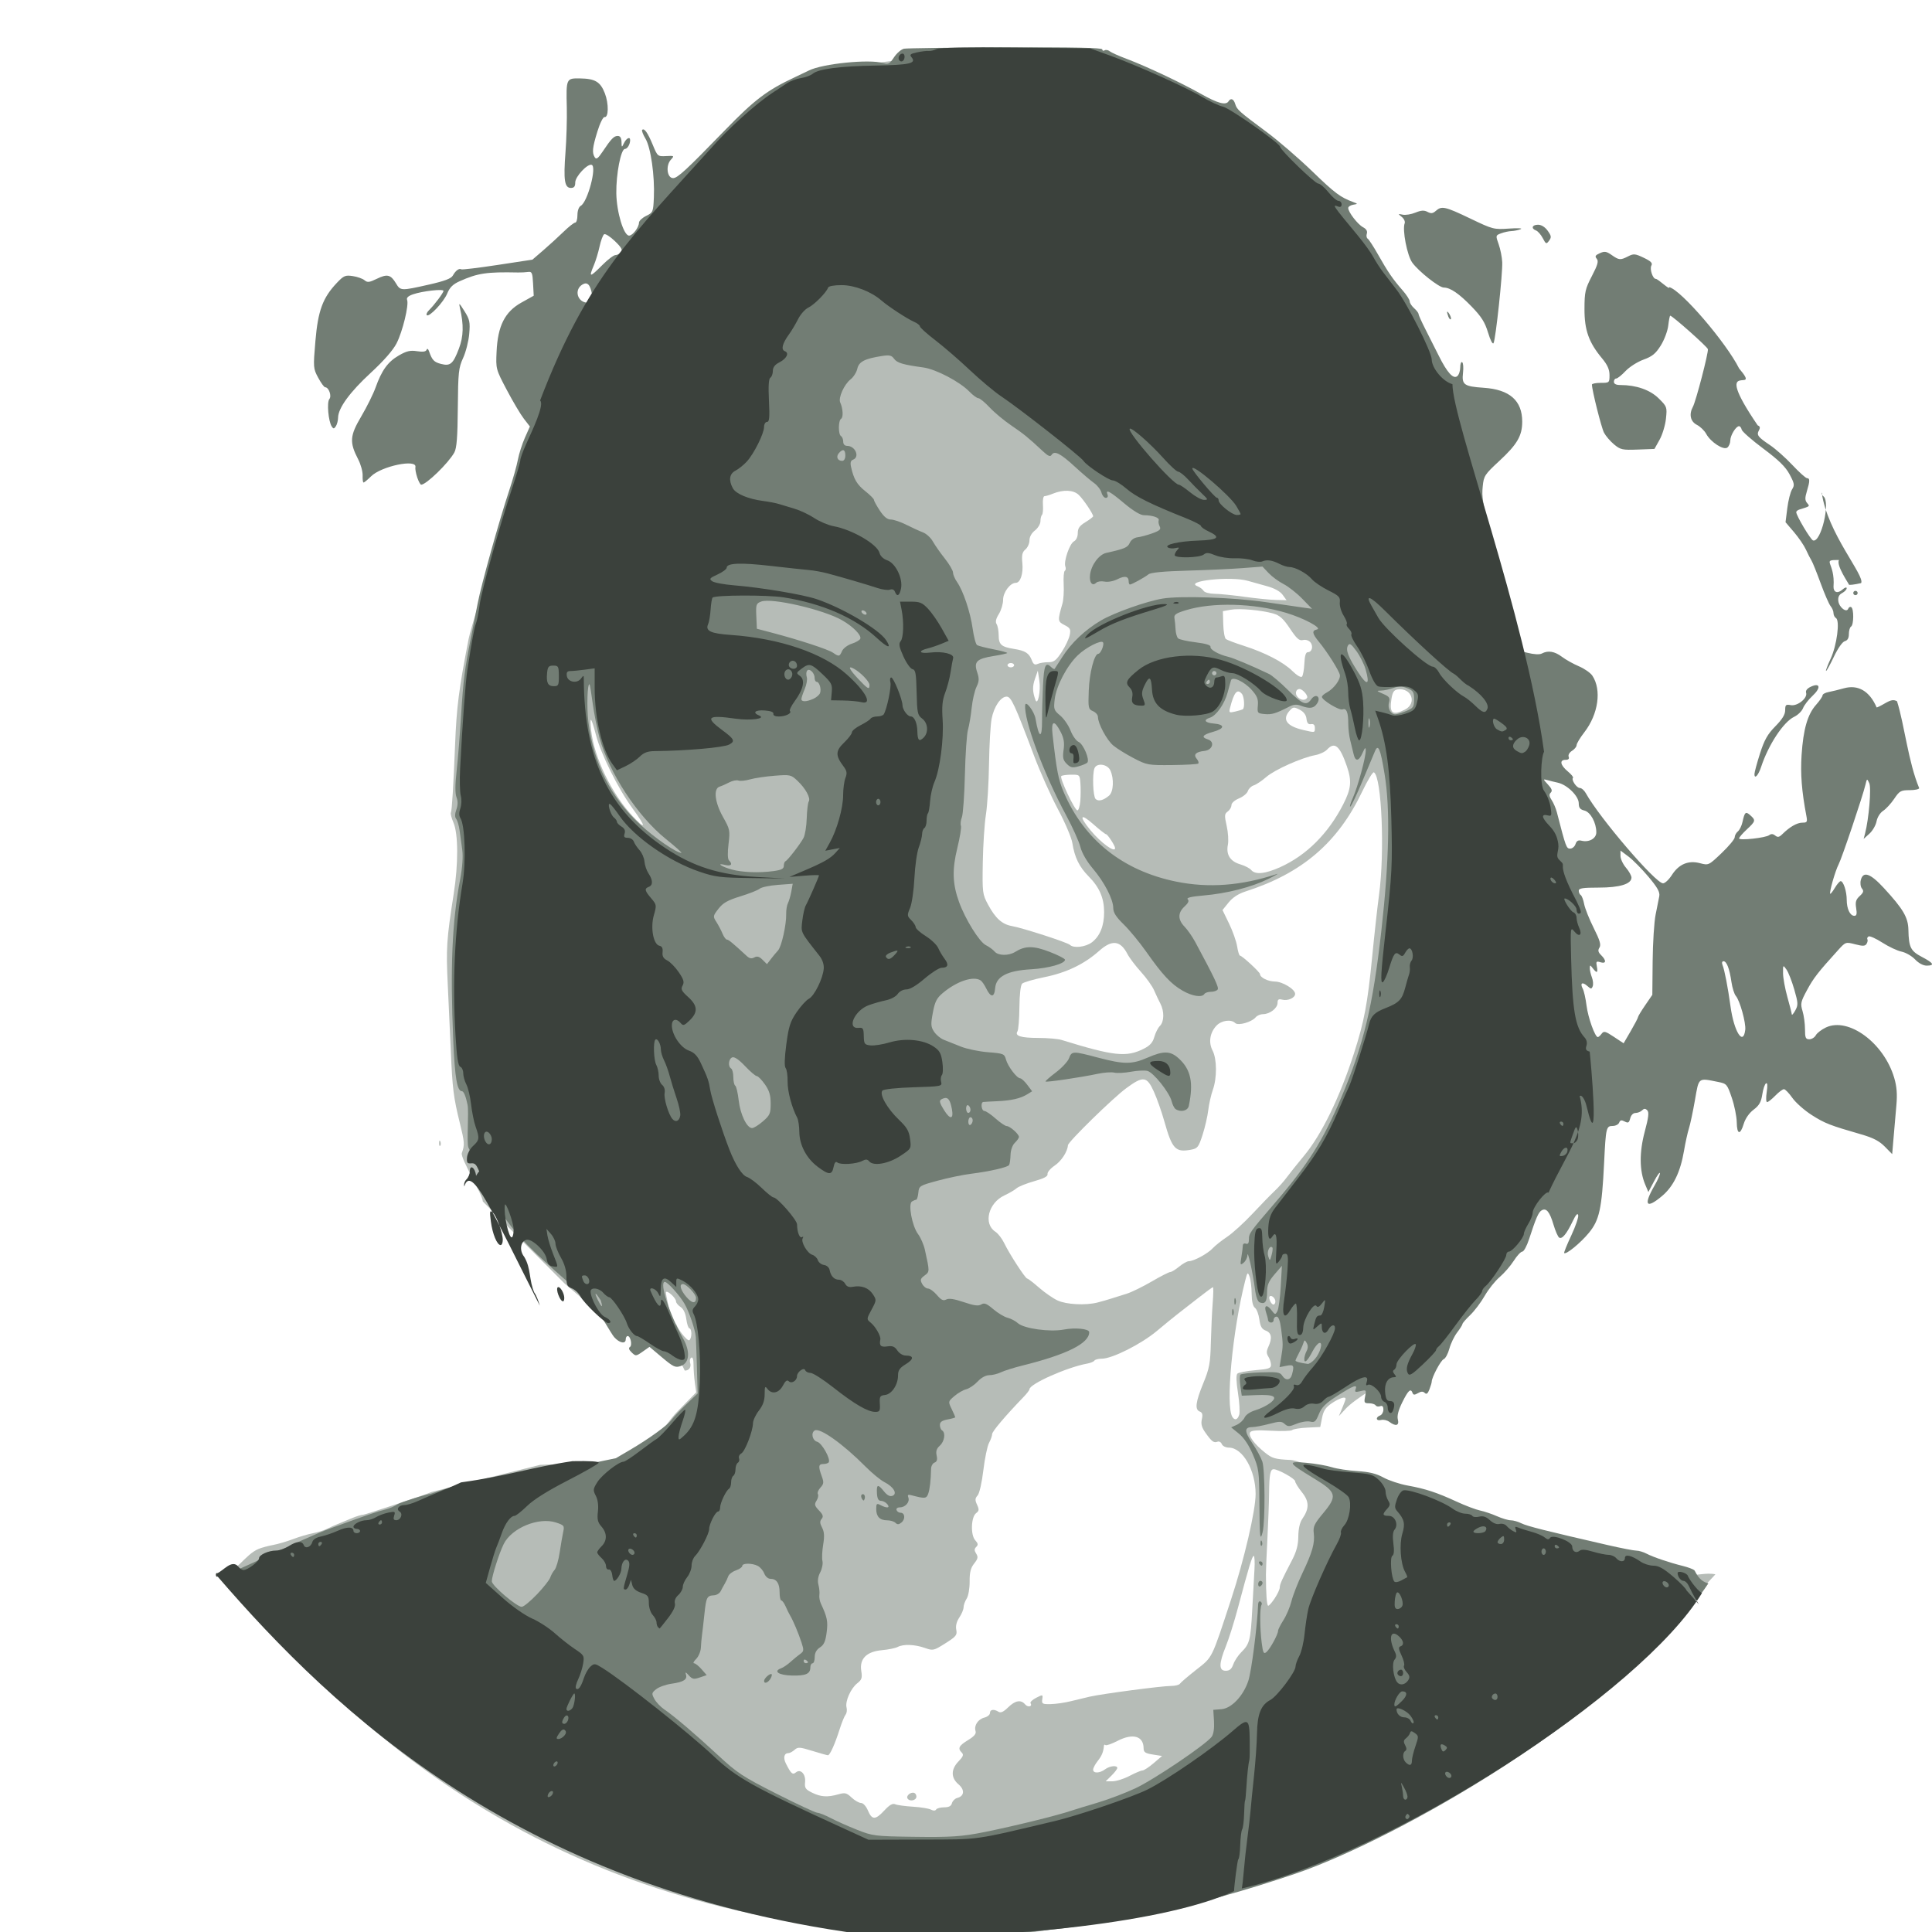 <?xml version="1.0" encoding="UTF-8" standalone="no"?>
<!-- Created with Inkscape (http://www.inkscape.org/) -->

<svg
   xmlns:dc="http://purl.org/dc/elements/1.1/"
   xmlns:cc="http://creativecommons.org/ns#"
   xmlns:rdf="http://www.w3.org/1999/02/22-rdf-syntax-ns#"
   xmlns:svg="http://www.w3.org/2000/svg"
   xmlns="http://www.w3.org/2000/svg"
   xmlns:sodipodi="http://sodipodi.sourceforge.net/DTD/sodipodi-0.dtd"
   xmlns:inkscape="http://www.inkscape.org/namespaces/inkscape"
   width="570"
   height="570"
   viewBox="0 0 150.812 150.813"
   version="1.1"
   id="svg8"
   inkscape:version="0.92.2 5c3e80d, 2017-08-06"
   sodipodi:docname="profile.svg">
  <defs
     id="defs2" />
  <sodipodi:namedview
     id="base"
     pagecolor="#ffffff"
     bordercolor="#666666"
     borderopacity="1.0"
     inkscape:pageopacity="0.0"
     inkscape:pageshadow="2"
     inkscape:zoom="0.7"
     inkscape:cx="359.22346"
     inkscape:cy="361.25992"
     inkscape:document-units="mm"
     inkscape:current-layer="layer1"
     showgrid="false"
     inkscape:snap-grids="false"
     inkscape:snap-to-guides="false"
     inkscape:snap-nodes="false"
     inkscape:snap-global="false"
     inkscape:window-width="1366"
     inkscape:window-height="723"
     inkscape:window-x="0"
     inkscape:window-y="1"
     inkscape:window-maximized="1"
     units="px" />
  <g
     inkscape:label="Layer 1"
     inkscape:groupmode="layer"
     id="layer1"
     style="display:inline"
     transform="translate(0,-146.187)">
    <g
       id="g880"
       transform="matrix(1.008,0,0,0.995,-37.581,57.963)"
       style="fill:#b6bcb7;fill-opacity:1">
      <path
         style="fill:#b6bcb7;fill-opacity:1;stroke-width:0.17"
         d="m 105.773,230.698 c 0.394,-0.433 0.634,-0.571 0.835,-0.482 0.155,0.069 0.774,0.155 1.374,0.192 0.601,0.037 1.227,0.139 1.392,0.228 0.193,0.103 0.338,0.1 0.406,-0.01 0.058,-0.094 0.338,-0.17 0.621,-0.17 0.365,0 0.541,-0.095 0.601,-0.324 0.047,-0.178 0.23,-0.362 0.408,-0.409 0.556,-0.145 0.601,-0.638 0.099,-1.071 -0.594,-0.511 -0.593,-1.178 0.004,-1.801 0.355,-0.37 0.412,-0.524 0.255,-0.681 -0.336,-0.336 -0.236,-0.544 0.476,-0.984 0.487,-0.301 0.653,-0.503 0.586,-0.714 -0.136,-0.428 0.192,-0.932 0.686,-1.056 0.236,-0.059 0.43,-0.221 0.43,-0.36 0,-0.282 0.302,-0.325 0.666,-0.094 0.17,0.107 0.387,0.006 0.736,-0.343 0.546,-0.546 0.996,-0.629 1.317,-0.242 0.216,0.26 0.591,0.183 0.424,-0.088 -0.051,-0.083 0.144,-0.274 0.435,-0.424 0.519,-0.269 0.527,-0.267 0.473,0.118 -0.05,0.356 0.008,0.39 0.657,0.376 0.391,-0.008 1.08,-0.108 1.53,-0.222 0.45,-0.114 1.125,-0.278 1.499,-0.364 0.964,-0.223 5.578,-0.839 6.279,-0.839 0.322,0 0.634,-0.077 0.692,-0.172 0.058,-0.094 0.625,-0.586 1.26,-1.092 1.291,-1.03 1.167,-0.776 2.71,-5.537 1.018,-3.139 1.895,-6.961 1.895,-8.257 0,-1.863 -1.001,-3.626 -2.065,-3.639 -0.252,-0.003 -0.495,-0.125 -0.554,-0.278 -0.058,-0.15 -0.207,-0.234 -0.331,-0.186 -0.289,0.111 -0.444,-0.006 -0.93,-0.698 -0.294,-0.418 -0.366,-0.689 -0.284,-1.063 0.082,-0.372 0.041,-0.528 -0.158,-0.604 -0.4,-0.154 -0.329,-0.742 0.27,-2.222 0.474,-1.169 0.545,-1.557 0.586,-3.201 0.026,-1.029 0.09,-2.425 0.143,-3.103 0.052,-0.678 0.061,-1.233 0.02,-1.233 -0.042,0 -0.559,0.384 -1.149,0.853 -0.591,0.469 -1.294,1.024 -1.563,1.233 -0.269,0.209 -1.003,0.816 -1.631,1.349 -1.213,1.03 -3.46,2.176 -4.267,2.176 -0.263,0 -0.521,0.068 -0.572,0.15 -0.051,0.083 -0.304,0.189 -0.563,0.236 -1.546,0.282 -4.465,1.598 -4.465,2.013 0,0.069 -0.21,0.346 -0.468,0.616 -1.411,1.482 -2.423,2.693 -2.423,2.902 0,0.13 -0.108,0.44 -0.24,0.688 -0.132,0.248 -0.33,1.216 -0.441,2.151 -0.116,0.98 -0.305,1.817 -0.446,1.976 -0.2,0.224 -0.208,0.359 -0.041,0.725 0.172,0.377 0.16,0.484 -0.072,0.66 -0.395,0.299 -0.441,1.717 -0.069,2.128 0.223,0.246 0.239,0.359 0.078,0.52 -0.159,0.159 -0.16,0.279 -0.005,0.528 0.165,0.264 0.137,0.403 -0.156,0.776 -0.27,0.343 -0.356,0.689 -0.351,1.416 0.004,0.542 -0.097,1.127 -0.231,1.339 -0.131,0.207 -0.238,0.513 -0.238,0.68 -6.8e-4,0.167 -0.149,0.528 -0.33,0.802 -0.213,0.323 -0.296,0.661 -0.236,0.961 0.082,0.412 -0.009,0.528 -0.842,1.061 -0.907,0.58 -0.954,0.591 -1.591,0.364 -0.785,-0.28 -1.664,-0.312 -2.103,-0.077 -0.176,0.094 -0.726,0.208 -1.221,0.253 -1.194,0.109 -1.751,0.678 -1.599,1.633 0.086,0.54 0.039,0.688 -0.308,0.961 -0.505,0.397 -0.956,1.428 -0.832,1.902 0.051,0.193 0.017,0.447 -0.076,0.563 -0.092,0.116 -0.299,0.632 -0.46,1.147 -0.368,1.177 -0.753,2.041 -0.908,2.038 -0.066,-10e-4 -0.609,-0.156 -1.208,-0.343 -0.976,-0.306 -1.118,-0.315 -1.374,-0.083 -0.157,0.142 -0.37,0.258 -0.474,0.258 -0.339,0 -0.424,0.363 -0.194,0.824 0.398,0.796 0.515,0.901 0.772,0.688 0.365,-0.303 0.773,0.139 0.71,0.77 -0.045,0.451 0.031,0.565 0.543,0.821 0.677,0.338 1.192,0.371 2.034,0.13 0.518,-0.148 0.638,-0.118 1.028,0.255 0.243,0.233 0.57,0.423 0.728,0.423 0.166,0 0.39,0.249 0.535,0.595 0.314,0.752 0.581,0.749 1.274,-0.012 z m 1.791,-0.932 c -0.132,-0.214 0.237,-0.529 0.516,-0.441 0.093,0.03 0.17,0.161 0.17,0.292 0,0.301 -0.522,0.414 -0.686,0.149 z m 17.194,-1.776 c 0.44,-0.234 0.89,-0.425 1.001,-0.425 0.111,0 0.497,-0.256 0.858,-0.568 l 0.657,-0.568 -0.714,-0.114 c -0.591,-0.094 -0.714,-0.18 -0.716,-0.495 -0.007,-0.959 -0.834,-1.196 -2.017,-0.577 -0.457,0.239 -0.878,0.388 -0.936,0.33 -0.058,-0.058 -0.111,-0.035 -0.118,0.051 -0.041,0.486 -0.163,0.79 -0.481,1.195 -0.196,0.249 -0.356,0.557 -0.356,0.684 0,0.303 0.507,0.288 0.925,-0.028 0.361,-0.273 0.945,-0.337 0.945,-0.103 0,0.081 -0.202,0.349 -0.448,0.595 l -0.448,0.448 h 0.524 c 0.288,0 0.884,-0.191 1.324,-0.425 z m 8.034,-8.754 c 0.098,-0.28 0.378,-0.709 0.623,-0.954 0.638,-0.638 0.716,-0.944 0.841,-3.307 0.062,-1.164 0.14,-2.594 0.174,-3.179 0.034,-0.584 0.009,-1.063 -0.056,-1.063 -0.123,0 -0.366,0.806 -1.225,4.08 -0.282,1.075 -0.702,2.427 -0.932,3.004 -0.553,1.383 -0.556,1.926 -0.011,1.926 0.301,0 0.455,-0.134 0.586,-0.508 z m 3.214,-5.187 c 0.21,-0.325 0.383,-0.7 0.383,-0.834 0,-0.256 0.155,-0.606 0.945,-2.14 0.35,-0.679 0.484,-1.189 0.491,-1.87 0.006,-0.595 0.117,-1.094 0.305,-1.37 0.557,-0.819 0.55,-1.374 -0.027,-2.1 -0.288,-0.362 -0.523,-0.749 -0.523,-0.86 0,-0.199 -1.313,-0.942 -1.665,-0.942 -0.26,0 -0.339,0.417 -0.353,1.87 -0.007,0.701 -0.065,2.308 -0.13,3.57 -0.064,1.262 -0.116,2.525 -0.115,2.805 0.006,1.626 0.068,2.465 0.18,2.463 0.07,-0.001 0.3,-0.268 0.51,-0.593 z m 5.466,-14.835 -0.508,0.553 0.262,-0.632 c 0.144,-0.348 0.262,-0.673 0.262,-0.723 0,-0.211 -0.474,-0.061 -1.056,0.334 -0.486,0.33 -0.656,0.584 -0.767,1.148 l -0.142,0.723 -1.015,0.052 c -0.558,0.029 -1.078,0.114 -1.155,0.19 -0.077,0.076 -0.812,0.1 -1.634,0.053 -1.078,-0.061 -1.53,-0.027 -1.624,0.124 -0.16,0.259 0.319,0.921 1.155,1.598 0.551,0.446 0.785,0.515 1.944,0.57 0.725,0.035 1.815,0.712 2.423,0.859 0.608,0.146 1.717,0.301 2.465,0.344 1.058,0.06 1.583,0.188 2.365,0.576 0.553,0.274 1.26,0.499 1.573,0.499 0.629,-0.174 4.573,1.313 4.573,1.313 0.273,0.417 1.184,0.897 1.702,0.897 0.153,0 0.518,0.102 0.813,0.226 1.243,0.524 4.708,1.51 6.401,1.821 1.237,0.228 2.393,0.491 2.533,0.577 0.071,0.044 0.651,0.163 1.288,0.265 0.637,0.102 1.317,0.297 1.512,0.433 0.195,0.136 0.531,0.248 0.748,0.248 0.217,0 0.694,0.153 1.061,0.34 0.367,0.187 0.825,0.34 1.019,0.34 0.194,0 0.522,0.106 0.729,0.236 0.207,0.13 0.984,-0.161 1.727,-2.9e-4 -19.676,21.787 -37.391,25.974 -55.672,28.478 -27.691,0.086 -45.311,-10.309 -60.041,-28.484 1.088,0.016 1.81,-1.544 2.914,-1.996 0.234,-0.096 0.731,-0.231 1.105,-0.301 0.374,-0.07 1.071,-0.277 1.549,-0.461 0.478,-0.184 1.166,-0.39 1.53,-0.459 0.364,-0.068 0.853,-0.222 1.087,-0.343 0.234,-0.12 0.616,-0.294 0.85,-0.386 0.234,-0.092 0.715,-0.293 1.068,-0.446 0.354,-0.153 0.759,-0.279 0.899,-0.279 0.141,0 4.95,-1.612 5.297,-1.786 l 8.396,-2.125 7.216,-0.267 c 1.543,-0.789 2.158,-2.619 3.452,-3.954 l 1.42,-1.467 -0.103,-0.75 c -0.057,-0.412 -0.103,-1.05 -0.103,-1.416 0,-0.418 -0.066,-0.626 -0.177,-0.557 -0.097,0.06 -0.137,0.237 -0.089,0.393 0.108,0.348 -0.074,0.623 -0.414,0.623 -0.737,-1.783 -2.372,-1.773 -2.372,-1.773 l -3.872,-2.43 -3.027,-2.596 -6.368,-6.471 c -0.001,-0.526 -1.761,-3.411 -1.625,-3.798 0.229,-0.649 0.217,-0.831 -0.155,-2.359 -0.486,-1.997 -0.574,-2.702 -0.694,-5.566 -0.051,-1.216 -0.157,-3.546 -0.235,-5.179 -0.143,-2.983 -0.102,-3.624 0.456,-7.233 0.365,-2.361 0.357,-4.699 -0.02,-5.586 -0.153,-0.361 -0.242,-0.715 -0.197,-0.788 0.076,-0.123 0.2,-2.166 0.325,-5.357 0.115,-2.927 0.287,-4.295 1.042,-8.246 0.152,-0.795 1.357,-4.629 1.522,-5.517 3.885,-13.333 7.359,-26.913 25.263,-38.96 24.455,-4.212 34.416,0.584 45.533,18.367 4.678,9.162 9.901,26.493 12.259,46.414 1.895,16.003 2.753,18.883 -4.432,28.345 -5.246,8.161 -10.595,9.98 -12.245,11.75 z m -8.223,0.448 c 0.063,-0.198 0.019,-0.968 -0.096,-1.712 -0.137,-0.881 -0.152,-1.41 -0.044,-1.518 0.091,-0.091 0.714,-0.212 1.383,-0.268 1.038,-0.087 1.216,-0.149 1.216,-0.42 0,-0.175 -0.091,-0.464 -0.203,-0.643 -0.157,-0.252 -0.157,-0.425 0,-0.771 0.313,-0.687 0.249,-1.101 -0.198,-1.271 -0.309,-0.117 -0.423,-0.321 -0.499,-0.882 -0.054,-0.402 -0.208,-0.81 -0.342,-0.908 -0.158,-0.115 -0.247,-0.507 -0.254,-1.111 -0.006,-0.513 -0.079,-1.117 -0.163,-1.341 -0.142,-0.38 -0.166,-0.356 -0.341,0.34 -0.984,3.919 -1.529,9.799 -0.99,10.671 0.185,0.299 0.405,0.23 0.531,-0.167 z m -42.426,-6.366 c 0,-0.228 -0.066,-0.415 -0.148,-0.415 -0.081,0 -0.191,-0.325 -0.244,-0.723 -0.062,-0.466 -0.221,-0.806 -0.447,-0.956 -0.193,-0.128 -0.351,-0.327 -0.351,-0.441 0,-0.253 -0.645,-0.862 -0.775,-0.732 -0.051,0.051 0.337,1.921 0.576,2.509 0.239,0.588 0.199,-0.195 0.199,-0.092 0,0.326 0.862,1.468 1.029,1.365 0.088,-0.055 0.161,-0.286 0.161,-0.514 z m 31.454,-2.444 c 0.327,-0.083 0.825,-0.228 1.105,-0.322 0.281,-0.094 0.802,-0.26 1.159,-0.37 0.357,-0.11 1.22,-0.537 1.918,-0.949 0.698,-0.412 1.351,-0.75 1.451,-0.75 0.101,0 0.41,-0.191 0.688,-0.425 0.278,-0.234 0.617,-0.425 0.754,-0.425 0.381,0 1.47,-0.599 1.848,-1.017 0.185,-0.205 0.683,-0.605 1.105,-0.889 0.422,-0.284 1.303,-1.095 1.958,-1.803 0.655,-0.708 1.435,-1.521 1.735,-1.807 0.3,-0.286 0.721,-0.764 0.935,-1.063 0.215,-0.298 0.821,-1.068 1.349,-1.71 1.347,-1.641 2.767,-4.596 3.858,-8.034 0.786,-2.476 1.048,-3.878 1.397,-7.481 0.176,-1.823 0.419,-4.042 0.539,-4.931 0.451,-3.339 0.209,-9.244 -0.395,-9.617 -0.085,-0.052 -0.488,0.617 -0.898,1.488 -1.891,4.024 -4.657,6.428 -9.031,7.852 -0.568,0.185 -1.007,0.474 -1.324,0.87 l -0.474,0.594 0.51,1.064 c 0.28,0.585 0.561,1.389 0.623,1.787 0.062,0.397 0.16,0.723 0.219,0.723 0.159,0 1.551,1.301 1.551,1.449 0,0.268 0.617,0.58 1.155,0.586 0.595,0.006 1.566,0.605 1.566,0.967 0,0.311 -0.561,0.568 -0.993,0.456 -0.289,-0.075 -0.368,-0.021 -0.368,0.254 0,0.41 -0.599,0.88 -1.122,0.88 -0.202,0 -0.458,0.111 -0.571,0.246 -0.318,0.383 -1.359,0.68 -1.587,0.452 -0.315,-0.315 -1.06,-0.211 -1.448,0.202 -0.515,0.548 -0.634,1.318 -0.304,1.958 0.34,0.658 0.351,2.145 0.021,3.079 -0.138,0.39 -0.297,1.107 -0.355,1.594 -0.057,0.487 -0.256,1.361 -0.442,1.942 -0.31,0.97 -0.384,1.066 -0.906,1.164 -1.191,0.223 -1.451,-0.057 -2.05,-2.217 -0.208,-0.75 -0.574,-1.804 -0.814,-2.341 -0.541,-1.213 -0.825,-1.249 -2.139,-0.269 -1.041,0.776 -4.5,4.204 -4.517,4.477 -0.033,0.504 -0.506,1.239 -1.029,1.596 -0.327,0.223 -0.574,0.521 -0.549,0.661 0.032,0.181 -0.272,0.346 -1.039,0.564 -0.596,0.17 -1.208,0.419 -1.36,0.554 -0.152,0.135 -0.577,0.387 -0.944,0.56 -1.241,0.586 -1.645,2.226 -0.7,2.845 0.21,0.138 0.52,0.543 0.689,0.901 0.399,0.844 1.637,2.776 1.779,2.776 0.061,0 0.473,0.321 0.916,0.712 0.443,0.392 1.089,0.845 1.435,1.006 0.689,0.322 2.161,0.399 3.094,0.162 z m 13.772,-0.086 c 0,-0.255 -0.305,-0.527 -0.44,-0.391 -0.119,0.119 0.116,0.636 0.289,0.636 0.084,0 0.152,-0.11 0.152,-0.245 z m -52.982,-9.404 c -0.061,-0.257 -0.22,-0.659 -0.352,-0.893 l -0.24,-0.425 0.095,0.46 c 0.128,0.621 0.403,1.325 0.517,1.325 0.051,0 0.042,-0.21 -0.019,-0.468 z m 42.788,-10.418 c 0.486,-0.248 0.699,-0.488 0.82,-0.928 0.09,-0.327 0.285,-0.715 0.433,-0.863 0.331,-0.331 0.348,-1.146 0.036,-1.749 -0.128,-0.248 -0.348,-0.719 -0.488,-1.046 -0.14,-0.327 -0.597,-0.978 -1.017,-1.445 -0.42,-0.468 -0.89,-1.096 -1.044,-1.398 -0.553,-1.075 -1.198,-1.148 -2.195,-0.248 -1.148,1.037 -2.53,1.71 -4.227,2.058 -0.846,0.173 -1.626,0.404 -1.735,0.512 -0.12,0.12 -0.203,0.846 -0.212,1.86 -0.008,0.915 -0.076,1.761 -0.15,1.881 -0.224,0.362 0.256,0.515 1.626,0.518 0.711,0.001 1.514,0.072 1.785,0.157 4.059,1.27 5.026,1.376 6.366,0.692 z m -4.005,-8.356 c 0.616,-0.484 0.937,-1.291 0.937,-2.352 0,-1.107 -0.36,-1.955 -1.19,-2.805 -0.737,-0.755 -1.092,-1.489 -1.273,-2.635 -0.067,-0.421 -0.565,-1.607 -1.108,-2.635 -0.542,-1.029 -1.371,-2.903 -1.841,-4.165 -1.523,-4.093 -1.79,-4.676 -2.139,-4.676 -0.454,0 -0.975,0.777 -1.161,1.732 -0.088,0.45 -0.178,2.042 -0.201,3.538 -0.023,1.496 -0.131,3.294 -0.242,3.995 -0.11,0.701 -0.219,2.385 -0.241,3.74 -0.04,2.379 -0.025,2.495 0.41,3.315 0.568,1.071 1.088,1.544 1.845,1.679 0.847,0.151 4.304,1.286 4.497,1.477 0.288,0.284 1.225,0.169 1.706,-0.209 z m 14.585,-5.896 c 2.021,-0.923 3.714,-2.635 4.866,-4.92 0.624,-1.237 0.679,-1.834 0.277,-3.012 -0.542,-1.589 -0.942,-1.929 -1.519,-1.292 -0.161,0.178 -0.573,0.376 -0.917,0.44 -1.057,0.198 -3.146,1.143 -3.798,1.717 -0.34,0.3 -0.776,0.595 -0.969,0.656 -0.193,0.061 -0.398,0.262 -0.456,0.445 -0.058,0.184 -0.368,0.444 -0.689,0.578 -0.338,0.141 -0.583,0.364 -0.583,0.531 0,0.158 -0.129,0.382 -0.287,0.497 -0.254,0.186 -0.263,0.314 -0.082,1.128 0.113,0.505 0.155,1.169 0.094,1.477 -0.154,0.772 0.175,1.305 0.952,1.538 0.354,0.106 0.738,0.307 0.854,0.447 0.319,0.385 1.081,0.307 2.256,-0.229 z m -12.798,-1.488 c 0,-0.183 -0.581,-1.089 -0.698,-1.089 -0.063,0 -0.506,-0.351 -0.983,-0.781 -1.017,-0.915 -1.144,-0.662 -0.231,0.46 0.813,0.999 1.913,1.809 1.913,1.409 z m -37.352,-3.087 c -1.134,-1.568 -2.469,-4.286 -2.861,-5.823 -0.362,-1.418 -0.498,-1.533 -0.36,-0.305 0.239,2.12 1.586,4.944 3.186,6.68 1.079,1.17 1.095,0.914 0.035,-0.552 z m 34.657,-0.595 c 0.033,-0.397 0.037,-1.029 0.009,-1.403 -0.05,-0.669 -0.061,-0.68 -0.713,-0.676 -0.364,0.002 -0.711,0.053 -0.77,0.112 -0.143,0.143 1.04,2.689 1.25,2.689 0.09,0 0.191,-0.325 0.224,-0.723 z m 2.227,-0.435 c 0.347,-0.298 0.399,-1.325 0.1,-1.98 -0.229,-0.503 -1.057,-0.613 -1.23,-0.164 -0.177,0.46 -0.113,2.203 0.087,2.404 0.215,0.215 0.601,0.119 1.042,-0.26 z m 15.939,-5.311 c 0,-0.237 -0.095,-0.332 -0.298,-0.298 -0.214,0.036 -0.313,-0.082 -0.351,-0.419 -0.036,-0.311 -0.215,-0.553 -0.532,-0.716 -0.432,-0.223 -0.505,-0.218 -0.754,0.057 -0.63,0.696 -0.272,1.23 1.032,1.536 0.923,0.217 0.903,0.221 0.903,-0.161 z m -5.589,-1.458 c 0.171,-0.094 0.127,-0.981 -0.061,-1.212 -0.355,-0.438 -0.609,-0.139 -0.915,1.079 -0.1,0.397 -0.074,0.418 0.381,0.309 0.268,-0.064 0.536,-0.143 0.594,-0.175 z m 12.569,0.016 c 0.951,-0.492 0.505,-1.732 -0.567,-1.579 -0.288,0.041 -0.396,0.206 -0.481,0.73 -0.184,1.139 0.078,1.351 1.048,0.849 z m -28.316,-2.257 -0.119,-0.795 -0.221,0.642 c -0.204,0.594 -0.196,0.996 0.034,1.649 0.179,0.51 0.426,-0.696 0.306,-1.496 z m 20.733,1.34 c 0.103,-0.167 -0.343,-0.694 -0.589,-0.694 -0.274,0 -0.369,0.353 -0.162,0.603 0.232,0.28 0.606,0.325 0.75,0.091 z M 138.294,140.72 c 0.026,-0.599 0.111,-0.886 0.262,-0.886 0.33,0 0.453,-0.475 0.202,-0.778 -0.128,-0.154 -0.367,-0.227 -0.574,-0.175 -0.286,0.072 -0.482,-0.104 -1.007,-0.902 -0.505,-0.768 -0.791,-1.032 -1.273,-1.174 -0.928,-0.272 -2.647,-0.428 -3.323,-0.301 l -0.597,0.112 0.028,1.024 c 0.016,0.563 0.108,1.086 0.204,1.161 0.097,0.076 0.711,0.312 1.366,0.524 1.672,0.543 3.076,1.279 3.777,1.979 0.342,0.342 0.662,0.535 0.747,0.45 0.082,-0.082 0.166,-0.547 0.187,-1.034 z m -22.478,0.134 c 0,-0.093 -0.115,-0.17 -0.255,-0.17 -0.14,0 -0.255,0.076 -0.255,0.17 0,0.093 0.115,0.17 0.255,0.17 0.14,0 0.255,-0.076 0.255,-0.17 z m 2.645,-0.234 c 0.433,0.002 0.605,-0.131 1.038,-0.798 0.285,-0.44 0.565,-1.037 0.623,-1.327 0.092,-0.462 0.042,-0.56 -0.402,-0.79 -0.537,-0.278 -0.543,-0.342 -0.158,-1.697 0.08,-0.281 0.121,-0.952 0.093,-1.492 -0.029,-0.54 0.011,-1.021 0.087,-1.068 0.077,-0.047 0.096,-0.199 0.043,-0.337 -0.147,-0.383 0.327,-1.791 0.663,-1.971 0.178,-0.095 0.298,-0.357 0.298,-0.65 0,-0.377 0.138,-0.575 0.595,-0.858 0.327,-0.202 0.595,-0.41 0.595,-0.461 0,-0.195 -0.761,-1.339 -1.118,-1.68 -0.41,-0.392 -1.182,-0.429 -1.996,-0.095 -0.263,0.108 -0.556,0.196 -0.651,0.196 -0.095,0 -0.15,0.301 -0.123,0.673 0.027,0.37 -0.006,0.727 -0.072,0.793 -0.066,0.066 -0.121,0.294 -0.121,0.505 0,0.211 -0.191,0.535 -0.425,0.719 -0.26,0.204 -0.425,0.507 -0.425,0.779 0,0.245 -0.141,0.566 -0.314,0.713 -0.248,0.213 -0.297,0.437 -0.236,1.079 0.079,0.826 -0.156,1.54 -0.508,1.54 -0.434,0 -0.983,0.741 -0.983,1.327 0,0.323 -0.149,0.829 -0.331,1.123 -0.226,0.366 -0.281,0.614 -0.173,0.785 0.087,0.138 0.159,0.528 0.161,0.867 0.003,0.746 0.198,0.923 1.193,1.083 0.875,0.141 1.162,0.329 1.38,0.903 0.117,0.307 0.227,0.373 0.45,0.271 0.162,-0.075 0.529,-0.135 0.815,-0.133 z m 18.148,-5.291 c -0.198,-0.275 -0.634,-0.516 -1.241,-0.683 -0.514,-0.142 -1.165,-0.326 -1.445,-0.409 -1.31,-0.386 -4.955,0.006 -3.91,0.421 0.187,0.074 0.401,0.236 0.476,0.36 0.077,0.127 0.448,0.229 0.85,0.235 0.393,0.005 1.441,0.112 2.329,0.237 0.888,0.125 1.982,0.236 2.431,0.246 l 0.816,0.018 z m -65.325,43.001 c 0.008,-0.198 0.048,-0.238 0.103,-0.103 0.049,0.123 0.043,0.269 -0.013,0.326 -0.057,0.057 -0.097,-0.044 -0.089,-0.223 z"
         id="path886"
         inkscape:connector-curvature="0"
         sodipodi:nodetypes="cccccsccccccccscccccccscscccscccccccccsccssccscsccccccccccccccccccccccccccsccccccscccccsccscccccsccscsscsccccccsccsccsccccsssccccccccsccccccccccccccscccccscsccccccsccccsccccccsccccccccccssccsscccsccccscscccccccccscccsccscscsccscsccssscccccccccccsscscsscscccscccccccccccccsscccscccccccscccccssccccccccccccsccsscccccccccscccccccscccccccscccsccccccccccscccccccccccccsccccccccccccccsccccscccsccsccccccssccscccscccccscccscssssccscsccssccccccccccccccccccccccccc" />
    </g>
  </g>
  <g
     inkscape:groupmode="layer"
     id="layer5"
     inkscape:label="Layer 4"
     style="display:inline"
     transform="translate(0,-146.187)">
    <path
       style="display:inline;fill:#727d74;fill-opacity:1;stroke-width:0.17"
       d="m 17.193,269.264 c 0.741,-0.148 6.428,-2.98 8.597,-3.771 2.859,-1.044 3.644,-1.313 4.311,-1.477 0.297,-0.073 0.719,-0.257 0.938,-0.408 0.219,-0.151 2.345,-0.811 2.583,-0.815 5.49,-1.895 4.89,-0.73 14.452,-2.777 l 1.114,-0.654 c 1.483,-0.871 2.942,-1.93 3.249,-2.36 0.137,-0.192 0.648,-0.729 1.136,-1.195 l 0.886,-0.846 -0.058,-2.029 c -0.032,-1.116 -0.07,-2.181 -0.084,-2.367 -0.045,-0.583 -0.529,-2.004 -0.892,-2.621 -0.392,-0.666 -1.319,-1.691 -1.528,-1.691 -0.454,0 0.371,2.559 1.42,4.406 0.582,1.025 0.508,1.924 -0.178,2.16 -0.421,0.145 -0.573,0.075 -1.455,-0.667 l -0.984,-0.829 -0.483,0.339 c -0.583,0.41 -0.591,0.41 -0.945,0.061 -0.179,-0.176 -0.217,-0.318 -0.104,-0.387 0.204,-0.124 0.056,-0.857 -0.172,-0.857 -0.083,0 -0.151,0.114 -0.151,0.254 0,0.392 -0.485,0.3 -0.906,-0.172 -0.209,-0.234 -1.414,-2.361 -1.689,-2.616 -6.138,-5.378 -6.829,-5.704 -9.693,-12.2 -0.139,-0.44 0.056,-2.737 -0.06,-3.318 -0.128,-0.64 -0.299,-1.057 -0.432,-1.057 -0.382,0 -0.555,-1.009 -0.684,-3.974 -0.246,-5.654 -0.094,-9.241 0.53,-12.524 0.183,-0.961 0.245,-1.813 0.172,-2.354 -0.063,-0.466 -0.157,-1.152 -0.209,-1.524 -0.052,-0.372 -0.171,-0.77 -0.264,-0.884 -0.113,-0.138 -0.109,-0.381 0.013,-0.725 0.124,-0.351 0.128,-0.66 0.012,-0.961 -0.115,-0.298 -0.112,-0.978 0.01,-2.065 0.1,-0.891 0.256,-2.838 0.348,-4.327 0.17,-2.752 0.287,-3.679 0.774,-6.088 0.15,-0.744 0.383,-1.933 0.517,-2.643 0.27,-1.426 1.682,-6.483 2.473,-8.856 0.279,-0.837 0.579,-1.902 0.667,-2.367 0.088,-0.465 0.335,-1.24 0.549,-1.722 l 0.39,-0.876 -0.469,-0.606 c -0.258,-0.333 -0.857,-1.342 -1.331,-2.242 -0.857,-1.627 -0.862,-1.643 -0.8,-2.998 0.092,-2.007 0.65,-3.111 1.935,-3.826 l 0.964,-0.537 -0.051,-0.952 c -0.045,-0.842 -0.09,-0.946 -0.394,-0.902 -0.189,0.027 -0.536,0.045 -0.771,0.04 -2.461,-0.052 -3.154,0.051 -4.565,0.682 -0.525,0.235 -0.776,0.482 -0.97,0.956 -0.276,0.673 -1.411,1.876 -1.597,1.693 -0.06,-0.059 0.017,-0.232 0.171,-0.384 0.43,-0.424 1.132,-1.362 1.132,-1.512 0,-0.17 -1.642,0.015 -2.378,0.269 -0.377,0.13 -0.526,0.271 -0.461,0.438 0.153,0.394 -0.351,2.47 -0.824,3.391 -0.277,0.538 -1.007,1.372 -2.014,2.3 -1.625,1.495 -2.54,2.75 -2.55,3.493 -0.003,0.233 -0.082,0.537 -0.174,0.676 -0.142,0.213 -0.193,0.216 -0.321,0.02 -0.265,-0.405 -0.394,-1.892 -0.187,-2.139 0.202,-0.24 -0.042,-0.925 -0.329,-0.925 -0.078,0 -0.321,-0.334 -0.541,-0.742 -0.389,-0.724 -0.395,-0.795 -0.218,-2.87 0.202,-2.369 0.574,-3.376 1.677,-4.538 0.535,-0.563 0.657,-0.615 1.242,-0.527 0.357,0.053 0.769,0.2 0.915,0.324 0.224,0.191 0.374,0.173 0.959,-0.112 0.811,-0.396 1.084,-0.331 1.494,0.353 0.354,0.592 0.388,0.593 2.571,0.1 1.231,-0.278 1.739,-0.471 1.871,-0.709 0.213,-0.384 0.488,-0.587 0.657,-0.484 0.066,0.04 1.342,-0.113 2.837,-0.341 l 2.717,-0.414 0.844,-0.727 c 0.464,-0.4 1.176,-1.05 1.583,-1.446 0.406,-0.395 0.817,-0.719 0.913,-0.719 0.096,0 0.174,-0.263 0.174,-0.583 0,-0.345 0.106,-0.642 0.259,-0.727 0.535,-0.295 1.27,-3.057 0.852,-3.199 -0.323,-0.11 -1.282,0.916 -1.282,1.371 0,0.318 -0.09,0.432 -0.34,0.432 -0.495,0 -0.588,-0.61 -0.423,-2.771 0.079,-1.034 0.125,-2.602 0.104,-3.486 -0.057,-2.296 -0.05,-2.31 1.04,-2.292 1.175,0.019 1.583,0.265 1.931,1.164 0.31,0.801 0.295,1.912 -0.026,1.852 -0.11,-0.02 -0.36,0.484 -0.557,1.125 -0.392,1.272 -0.431,1.665 -0.202,2.022 0.116,0.181 0.253,0.083 0.591,-0.423 0.69,-1.033 0.899,-1.25 1.2,-1.25 0.19,0 0.285,0.151 0.293,0.465 0.011,0.457 0.015,0.458 0.198,0.085 0.186,-0.381 0.476,-0.518 0.476,-0.225 0,0.325 -0.216,0.69 -0.408,0.69 -0.313,0 -0.695,1.975 -0.671,3.467 0.024,1.475 0.574,3.298 0.996,3.298 0.277,0 0.767,-0.64 0.773,-1.01 0.002,-0.142 0.253,-0.379 0.557,-0.527 0.534,-0.259 0.555,-0.309 0.605,-1.43 0.075,-1.699 -0.239,-3.906 -0.655,-4.602 -0.194,-0.325 -0.31,-0.633 -0.258,-0.685 0.164,-0.162 0.436,0.222 0.827,1.169 0.37,0.897 0.389,0.912 1.041,0.877 0.638,-0.035 0.653,-0.024 0.374,0.28 -0.421,0.459 -0.301,1.44 0.175,1.439 0.345,-8.7e-4 1.037,-0.641 4.03,-3.725 2.327,-2.398 3.294,-3.132 5.471,-4.151 0.424,-0.199 0.916,-0.434 1.093,-0.523 1.067,-0.537 4.737,-0.905 5.795,-0.581 0.406,0.124 0.506,0.071 0.855,-0.454 0.218,-0.327 0.571,-0.628 0.786,-0.669 0.215,-0.04 3.783,-0.087 7.93,-0.101 5.332,-0.019 7.539,0.026 7.539,0.156 0,0.101 0.081,0.135 0.179,0.075 0.098,-0.06 0.278,-0.028 0.399,0.071 0.121,0.1 0.716,0.366 1.321,0.593 1.515,0.568 4.268,1.865 5.831,2.748 1.287,0.727 1.92,0.895 2.126,0.566 0.176,-0.281 0.399,-0.191 0.521,0.211 0.133,0.44 0.286,0.576 2.479,2.205 0.896,0.665 2.498,2.049 3.561,3.075 1.765,1.704 2.168,2.004 3.21,2.39 0.328,0.122 0.327,0.13 -0.043,0.193 -0.212,0.036 -0.386,0.152 -0.386,0.256 0,0.317 0.745,1.283 1.158,1.501 0.256,0.135 0.357,0.306 0.294,0.5 -0.052,0.162 -0.021,0.339 0.07,0.395 0.091,0.055 0.454,0.613 0.808,1.24 0.763,1.352 1.164,1.936 1.913,2.789 0.306,0.349 0.557,0.737 0.557,0.862 0,0.125 0.154,0.365 0.343,0.533 0.189,0.168 0.343,0.369 0.343,0.446 0,0.077 0.243,0.617 0.54,1.2 0.297,0.583 0.768,1.516 1.046,2.074 0.654,1.313 1.132,1.838 1.442,1.584 0.126,-0.103 0.229,-0.411 0.229,-0.684 0,-0.273 0.068,-0.455 0.151,-0.405 0.083,0.05 0.113,0.419 0.067,0.82 -0.108,0.941 0.073,1.074 1.611,1.177 2.029,0.136 3.01,0.998 3.01,2.644 0,1.106 -0.391,1.775 -1.798,3.078 -1.128,1.044 -1.205,1.163 -1.284,1.973 -0.082,0.84 -0.024,1.201 0.643,4.018 0.176,0.744 0.391,1.771 0.478,2.283 0.088,0.512 0.36,1.729 0.606,2.706 0.246,0.977 0.413,1.692 0.671,2.772 l 0.223,0.997 0.852,0.213 c 0.536,0.134 0.96,0.157 1.142,0.06 0.487,-0.257 0.995,-0.173 1.567,0.257 0.3,0.226 0.897,0.559 1.327,0.741 0.43,0.182 0.902,0.512 1.05,0.734 0.735,1.106 0.465,3.004 -0.627,4.416 -0.332,0.429 -0.604,0.88 -0.604,1.003 0,0.123 -0.161,0.322 -0.357,0.443 -0.203,0.125 -0.316,0.325 -0.263,0.463 0.062,0.161 -0.019,0.243 -0.243,0.243 -0.491,0 -0.413,0.414 0.167,0.896 0.278,0.23 0.464,0.459 0.415,0.508 -0.154,0.151 0.279,0.794 0.534,0.794 0.133,0 0.342,0.182 0.465,0.404 1.067,1.927 5.445,7.037 6.029,7.037 0.151,0 0.463,-0.292 0.691,-0.65 0.543,-0.848 1.286,-1.161 2.192,-0.922 0.673,0.177 0.678,0.174 1.693,-0.793 0.56,-0.534 1.018,-1.086 1.018,-1.227 0,-0.141 0.111,-0.347 0.246,-0.458 0.135,-0.111 0.299,-0.444 0.363,-0.739 0.17,-0.781 0.246,-0.846 0.608,-0.523 0.438,0.391 0.42,0.461 -0.274,1.107 -0.33,0.307 -0.6,0.621 -0.6,0.699 0,0.185 2.082,-0.042 2.357,-0.257 0.144,-0.113 0.295,-0.102 0.46,0.033 0.195,0.159 0.313,0.135 0.568,-0.116 0.574,-0.566 1.14,-0.889 1.559,-0.889 0.37,0 0.4,-0.054 0.305,-0.55 -0.36,-1.893 -0.468,-3.271 -0.371,-4.729 0.134,-2.02 0.467,-3.175 1.13,-3.92 0.279,-0.313 0.507,-0.646 0.507,-0.739 0,-0.094 0.212,-0.21 0.471,-0.259 0.259,-0.049 0.795,-0.18 1.191,-0.291 1.108,-0.311 2.006,0.211 2.559,1.49 0.012,0.027 0.297,-0.111 0.633,-0.307 0.484,-0.281 0.685,-0.318 0.959,-0.173 0.589,1.876 0.877,4.748 1.73,6.781 0,0.088 -0.337,0.16 -0.749,0.16 -0.683,0 -0.788,0.059 -1.2,0.672 -0.248,0.37 -0.636,0.792 -0.862,0.938 -0.236,0.153 -0.456,0.502 -0.517,0.823 -0.058,0.306 -0.309,0.74 -0.557,0.964 l -0.451,0.408 0.111,-0.423 c 0.297,-1.133 0.501,-3.564 0.329,-3.929 -0.176,-0.376 -0.181,-0.374 -0.299,0.125 -0.213,0.9 -1.842,5.735 -2.094,6.215 -0.26,0.495 -0.748,2.203 -0.656,2.294 0.03,0.03 0.195,-0.179 0.366,-0.465 0.171,-0.285 0.373,-0.519 0.45,-0.519 0.214,0 0.473,0.801 0.473,1.46 0,0.701 0.26,1.246 0.595,1.246 0.18,0 0.215,-0.152 0.142,-0.6 -0.079,-0.478 -0.022,-0.67 0.277,-0.945 0.295,-0.271 0.333,-0.396 0.176,-0.582 -0.111,-0.131 -0.151,-0.426 -0.092,-0.662 0.184,-0.723 0.741,-0.532 1.799,0.616 1.514,1.643 1.898,2.297 1.918,3.271 0.029,1.364 0.172,1.65 1.06,2.114 0.911,0.476 1.018,0.676 0.364,0.676 -0.27,0 -0.627,-0.192 -0.905,-0.486 -0.253,-0.267 -0.728,-0.54 -1.054,-0.607 -0.327,-0.066 -1.002,-0.383 -1.501,-0.704 -0.499,-0.321 -0.982,-0.537 -1.074,-0.481 -0.093,0.056 -0.133,0.158 -0.091,0.225 0.042,0.068 0.013,0.226 -0.065,0.351 -0.115,0.184 -0.288,0.191 -0.889,0.035 -0.743,-0.192 -0.748,-0.19 -1.346,0.47 -1.572,1.736 -1.904,2.163 -2.411,3.102 -0.497,0.919 -0.528,1.064 -0.352,1.642 0.106,0.348 0.192,0.986 0.192,1.417 0,0.666 0.05,0.784 0.337,0.784 0.185,0 0.414,-0.142 0.508,-0.316 0.095,-0.174 0.452,-0.447 0.794,-0.608 1.763,-0.825 4.524,1.215 5.325,3.934 0.2,0.677 0.247,1.271 0.17,2.134 -0.058,0.658 -0.156,1.787 -0.217,2.508 l -0.111,1.312 -0.58,-0.589 c -0.426,-0.433 -0.909,-0.684 -1.818,-0.946 -2.466,-0.711 -2.862,-0.865 -3.882,-1.515 -0.571,-0.364 -1.25,-0.965 -1.511,-1.336 -0.26,-0.371 -0.555,-0.678 -0.656,-0.681 -0.1,-0.004 -0.404,0.222 -0.675,0.501 -0.271,0.279 -0.56,0.507 -0.643,0.507 -0.083,0 -0.097,-0.353 -0.03,-0.785 0.079,-0.518 0.059,-0.749 -0.055,-0.678 -0.097,0.058 -0.227,0.45 -0.291,0.869 -0.09,0.591 -0.242,0.857 -0.678,1.185 -0.343,0.258 -0.642,0.687 -0.768,1.1 -0.277,0.913 -0.532,0.854 -0.547,-0.126 -0.007,-0.442 -0.18,-1.298 -0.386,-1.902 -0.359,-1.057 -0.399,-1.104 -1.059,-1.236 -1.596,-0.319 -1.502,-0.393 -1.821,1.433 -0.157,0.899 -0.368,1.889 -0.468,2.198 -0.1,0.31 -0.273,1.096 -0.384,1.747 -0.281,1.653 -0.825,2.775 -1.704,3.517 -1.262,1.066 -1.491,0.732 -0.576,-0.842 0.226,-0.389 0.407,-0.807 0.403,-0.93 -0.004,-0.123 -0.21,0.157 -0.456,0.622 l -0.448,0.846 -0.25,-0.592 c -0.452,-1.069 -0.463,-2.517 -0.031,-4.128 0.298,-1.112 0.344,-1.512 0.193,-1.661 -0.151,-0.149 -0.249,-0.148 -0.405,0.007 -0.113,0.112 -0.343,0.203 -0.511,0.203 -0.182,0 -0.348,0.169 -0.412,0.419 -0.09,0.352 -0.16,0.391 -0.434,0.246 -0.251,-0.133 -0.351,-0.112 -0.429,0.088 -0.055,0.144 -0.285,0.261 -0.508,0.261 -0.503,0 -0.533,0.128 -0.667,2.873 -0.177,3.604 -0.367,4.476 -1.195,5.479 -0.655,0.793 -1.779,1.711 -1.923,1.569 -0.033,-0.032 0.215,-0.647 0.552,-1.365 0.336,-0.718 0.581,-1.434 0.543,-1.591 -0.046,-0.191 -0.188,-0.034 -0.431,0.476 -0.467,0.981 -0.824,1.415 -1.05,1.277 -0.1,-0.06 -0.301,-0.518 -0.448,-1.017 -0.297,-1.007 -0.567,-1.33 -0.929,-1.109 -0.247,0.151 -0.441,0.597 -0.977,2.245 -0.174,0.535 -0.411,0.972 -0.528,0.972 -0.117,1.3e-4 -0.417,0.324 -0.668,0.719 -0.251,0.395 -0.746,0.965 -1.099,1.267 -0.354,0.302 -0.879,0.961 -1.167,1.465 -0.288,0.504 -0.797,1.178 -1.131,1.498 -0.334,0.32 -0.607,0.636 -0.607,0.703 0,0.066 -0.186,0.363 -0.413,0.659 -0.227,0.296 -0.501,0.866 -0.609,1.266 -0.108,0.4 -0.308,0.77 -0.444,0.821 -0.224,0.085 -0.934,1.423 -0.934,1.759 0,0.075 -0.08,0.344 -0.178,0.598 -0.128,0.333 -0.23,0.41 -0.365,0.277 -0.135,-0.133 -0.282,-0.129 -0.53,0.015 -0.267,0.155 -0.36,0.152 -0.421,-0.012 -0.143,-0.389 -0.333,-0.218 -0.797,0.716 -0.312,0.628 -0.425,1.065 -0.352,1.353 0.123,0.485 -0.159,0.563 -0.665,0.184 -0.169,-0.127 -0.459,-0.192 -0.643,-0.144 -0.39,0.101 -0.458,-0.208 -0.078,-0.352 0.141,-0.053 0.257,-0.26 0.257,-0.459 0,-0.248 -0.079,-0.332 -0.252,-0.266 -0.138,0.052 -0.297,0.022 -0.353,-0.066 -0.055,-0.089 -0.288,-0.162 -0.515,-0.162 -0.373,0 -0.403,-0.052 -0.306,-0.532 0.104,-0.513 0.091,-0.528 -0.369,-0.414 -0.388,0.096 -0.458,0.069 -0.375,-0.144 0.163,-0.419 -0.141,-0.312 -1.404,0.494 -0.93,0.594 -1.244,0.903 -1.462,1.441 -0.239,0.59 -0.334,0.671 -0.682,0.585 -0.222,-0.055 -0.697,0.021 -1.055,0.168 -0.575,0.237 -0.684,0.239 -0.931,0.018 -0.246,-0.22 -0.393,-0.22 -1.216,-0.004 -0.515,0.135 -1.105,0.247 -1.312,0.248 -0.63,0.003 -0.632,0.328 -0.008,1.242 0.328,0.481 0.684,1.133 0.79,1.449 0.214,0.637 0.23,4.706 0.022,5.513 -0.196,0.76 -0.233,0.411 -0.251,-2.367 -0.015,-2.385 -0.045,-2.605 -0.502,-3.682 -0.317,-0.746 -0.698,-1.317 -1.094,-1.64 l -0.608,-0.495 0.438,-0.197 c 0.241,-0.108 0.515,-0.364 0.609,-0.569 0.102,-0.221 0.448,-0.454 0.853,-0.573 0.375,-0.111 0.891,-0.364 1.147,-0.563 0.638,-0.495 0.313,-0.676 -1.105,-0.616 l -1.114,0.047 -0.109,-0.761 c -0.06,-0.419 -0.058,-0.816 0.004,-0.883 0.062,-0.067 0.777,-0.146 1.59,-0.176 1.271,-0.046 1.504,-0.011 1.669,0.249 0.264,0.418 0.642,0.38 0.766,-0.077 0.194,-0.714 0.139,-0.801 -0.432,-0.688 l -0.54,0.107 0.125,-0.745 c 0.156,-0.928 0.156,-1.03 0.003,-2.225 -0.083,-0.647 -0.202,-0.972 -0.357,-0.972 -0.128,0 -0.233,0.12 -0.233,0.268 0,0.276 -0.422,0.249 -0.437,-0.028 -0.005,-0.085 -0.07,-0.332 -0.144,-0.548 -0.195,-0.564 0.037,-0.686 0.4,-0.211 0.297,0.389 0.317,0.392 0.48,0.082 0.094,-0.178 0.21,-1.045 0.259,-1.928 l 0.089,-1.604 -0.578,0.674 c -0.454,0.53 -0.579,0.826 -0.581,1.383 -0.003,0.749 -0.152,0.96 -0.569,0.803 -0.16,-0.06 -0.299,-0.446 -0.373,-1.035 -0.157,-1.242 -0.573,-3.11 -0.59,-2.653 -0.007,0.198 -0.142,0.464 -0.299,0.592 -0.261,0.212 -0.276,0.173 -0.173,-0.444 0.062,-0.372 0.113,-0.78 0.114,-0.906 0.001,-0.126 0.108,-0.189 0.238,-0.14 0.16,0.06 0.236,-0.042 0.236,-0.319 0,-0.488 0.054,-0.564 1.978,-2.801 2.634,-3.062 3.818,-4.94 5.243,-8.318 1.743,-4.132 2.453,-7.084 3.115,-12.966 0.616,-5.462 0.701,-9.531 0.257,-12.24 -0.328,-2.001 -0.499,-2.406 -0.757,-1.792 -0.097,0.231 -0.535,1.275 -0.973,2.321 -0.438,1.046 -0.864,1.943 -0.945,1.993 -0.082,0.049 0.005,-0.252 0.193,-0.671 0.389,-0.868 1.019,-3.188 1.009,-3.716 -0.005,-0.271 -0.062,-0.226 -0.249,0.196 -0.296,0.672 -0.56,0.704 -0.701,0.085 -0.058,-0.256 -0.175,-0.731 -0.259,-1.057 -0.085,-0.326 -0.154,-0.909 -0.155,-1.297 -0.001,-0.902 -0.137,-1.243 -0.448,-1.125 -0.255,0.097 -1.61,-0.727 -1.61,-0.978 0,-0.077 0.172,-0.231 0.382,-0.342 0.539,-0.285 1.081,-1.01 1.02,-1.366 -0.058,-0.338 -0.985,-1.804 -1.65,-2.61 -0.514,-0.624 -0.549,-0.86 -0.138,-0.943 0.451,-0.091 -1.009,-0.879 -2.404,-1.298 -2.528,-0.759 -5.757,-0.843 -7.838,-0.204 -0.766,0.235 -0.932,0.351 -0.883,0.618 0.033,0.18 0.071,0.571 0.086,0.869 0.014,0.297 0.103,0.615 0.198,0.706 0.094,0.091 0.711,0.231 1.371,0.311 0.774,0.095 1.185,0.218 1.158,0.348 -0.046,0.222 0.631,0.605 1.384,0.783 0.419,0.1 1.779,0.671 3.188,1.341 0.229,0.109 0.894,0.673 1.479,1.255 1.137,1.13 1.442,1.252 1.813,0.72 0.345,-0.495 0.79,-0.195 0.467,0.315 -0.252,0.398 -0.578,0.447 -1.263,0.191 -0.334,-0.125 -0.575,-0.108 -0.911,0.064 -1.057,0.542 -1.37,0.637 -1.927,0.584 -0.562,-0.052 -0.585,-0.082 -0.532,-0.671 0.043,-0.491 -0.053,-0.736 -0.476,-1.211 -0.589,-0.662 -1.525,-1.092 -1.624,-0.746 -0.032,0.113 -0.152,0.548 -0.266,0.966 -0.241,0.884 -0.882,1.791 -1.374,1.945 -0.543,0.17 -0.4,0.398 0.287,0.455 0.898,0.075 0.886,0.391 -0.023,0.643 -0.843,0.233 -0.979,0.423 -0.425,0.597 0.565,0.177 0.371,0.829 -0.267,0.898 -0.676,0.072 -0.883,0.285 -0.603,0.618 0.123,0.146 0.177,0.31 0.121,0.366 -0.056,0.055 -0.974,0.11 -2.039,0.12 -1.877,0.019 -1.969,0.002 -3.007,-0.539 -0.589,-0.307 -1.302,-0.749 -1.584,-0.983 -0.51,-0.423 -1.202,-1.713 -1.202,-2.24 0,-0.152 -0.174,-0.352 -0.386,-0.444 -0.363,-0.157 -0.383,-0.251 -0.331,-1.604 0.053,-1.399 0.436,-2.875 0.746,-2.875 0.183,0 0.478,-0.706 0.37,-0.886 -0.134,-0.225 -1.327,0.381 -1.974,1.003 -0.847,0.814 -1.675,2.389 -1.799,3.422 -0.094,0.787 -0.067,0.871 0.424,1.278 0.289,0.24 0.653,0.768 0.81,1.173 0.157,0.406 0.441,0.806 0.63,0.889 0.375,0.165 0.893,1.406 0.677,1.62 -0.074,0.072 -0.384,0.203 -0.689,0.289 -0.463,0.131 -0.614,0.1 -0.909,-0.192 -0.292,-0.288 -0.336,-0.481 -0.25,-1.1 0.079,-0.569 0.021,-0.913 -0.24,-1.417 -0.492,-0.952 -0.745,-0.862 -0.623,0.222 0.32,2.843 0.454,3.529 0.88,4.52 1.597,3.715 4.623,6.117 8.771,6.963 2.53,0.516 5.101,0.322 7.862,-0.594 0.189,-0.062 -0.122,0.115 -0.69,0.394 -1.299,0.638 -3.214,1.126 -5.036,1.283 -0.969,0.084 -1.355,0.176 -1.234,0.296 0.121,0.12 0.045,0.295 -0.246,0.561 -0.538,0.492 -0.537,1.027 0.001,1.582 0.233,0.24 0.607,0.777 0.831,1.193 1.503,2.794 1.856,3.539 1.754,3.701 -0.063,0.101 -0.299,0.184 -0.524,0.184 -0.225,0 -0.456,0.076 -0.514,0.169 -0.187,0.298 -0.946,0.182 -1.715,-0.263 -0.891,-0.515 -1.56,-1.233 -2.827,-3.033 -0.519,-0.737 -1.309,-1.696 -1.757,-2.132 -0.592,-0.576 -0.815,-0.924 -0.816,-1.276 -0.002,-0.686 -0.693,-2.022 -1.596,-3.086 -0.475,-0.56 -0.85,-1.212 -0.972,-1.69 -0.109,-0.428 -0.61,-1.539 -1.112,-2.47 -1.755,-3.251 -3.326,-7.486 -3.192,-8.61 0.044,-0.369 0.707,0.512 0.801,1.064 0.266,1.562 0.521,1.634 0.513,0.146 -0.003,-0.581 0.03,-1.799 0.073,-2.706 0.078,-1.624 0.199,-1.894 0.651,-1.449 0.112,0.11 0.228,0.167 0.259,0.127 0.031,-0.04 0.298,-0.454 0.594,-0.919 0.706,-1.11 1.776,-2.123 3.019,-2.857 1.011,-0.598 3.549,-1.499 4.815,-1.709 1.388,-0.231 5.552,-0.089 8.017,0.273 1.345,0.197 2.716,0.396 3.046,0.442 l 0.6,0.083 -0.771,-0.793 c -0.424,-0.436 -1.078,-0.949 -1.453,-1.14 -0.375,-0.191 -0.898,-0.576 -1.163,-0.855 l -0.481,-0.508 -1.58,0.121 c -0.869,0.066 -2.81,0.155 -4.313,0.196 -1.812,0.05 -2.823,0.146 -3,0.285 -0.326,0.257 -1.31,0.798 -1.45,0.798 -0.056,0 -0.102,-0.11 -0.102,-0.244 0,-0.404 -0.302,-0.462 -0.876,-0.17 -0.315,0.16 -0.739,0.238 -1.009,0.185 -0.256,-0.05 -0.547,-0.011 -0.647,0.088 -0.309,0.305 -0.558,-0.02 -0.482,-0.628 0.097,-0.768 0.697,-1.573 1.268,-1.7 1.429,-0.317 1.67,-0.42 1.831,-0.782 0.1,-0.226 0.349,-0.405 0.6,-0.434 0.236,-0.026 0.756,-0.166 1.156,-0.309 0.589,-0.212 0.699,-0.315 0.58,-0.544 -0.081,-0.155 -0.116,-0.368 -0.077,-0.472 0.076,-0.208 -0.467,-0.396 -1.152,-0.4 -0.278,-0.002 -0.838,-0.339 -1.543,-0.93 -1.13,-0.948 -1.476,-1.128 -1.301,-0.679 0.058,0.149 0.002,0.254 -0.134,0.254 -0.128,0 -0.28,-0.185 -0.338,-0.412 -0.058,-0.226 -0.317,-0.561 -0.576,-0.744 -0.259,-0.183 -0.934,-0.758 -1.499,-1.278 -1.129,-1.038 -1.595,-1.275 -1.814,-0.926 -0.11,0.176 -0.27,0.108 -0.707,-0.3 -1.106,-1.035 -1.478,-1.337 -2.464,-2.005 -0.549,-0.372 -1.301,-1 -1.671,-1.395 -0.37,-0.395 -0.764,-0.719 -0.876,-0.719 -0.112,0 -0.428,-0.231 -0.702,-0.514 -0.753,-0.776 -2.615,-1.752 -3.593,-1.885 -1.589,-0.216 -2.056,-0.355 -2.289,-0.681 -0.191,-0.268 -0.358,-0.306 -0.943,-0.215 -1.347,0.208 -1.802,0.444 -1.925,0.994 -0.062,0.281 -0.299,0.654 -0.525,0.83 -0.499,0.387 -0.972,1.44 -0.81,1.801 0.215,0.478 0.254,1.161 0.072,1.272 -0.229,0.139 -0.235,1.219 -0.008,1.358 0.094,0.057 0.171,0.252 0.171,0.433 0,0.203 0.117,0.328 0.309,0.328 0.634,0 1.004,0.871 0.459,1.077 -0.186,0.07 -0.231,0.234 -0.157,0.568 0.211,0.951 0.461,1.376 1.118,1.896 0.37,0.293 0.672,0.599 0.672,0.679 0,0.08 0.207,0.457 0.459,0.838 0.319,0.481 0.58,0.692 0.857,0.692 0.219,0 0.764,0.185 1.212,0.411 0.448,0.226 1.03,0.492 1.294,0.592 0.264,0.1 0.611,0.417 0.771,0.705 0.161,0.288 0.581,0.889 0.935,1.335 0.354,0.446 0.643,0.94 0.643,1.099 0,0.158 0.141,0.49 0.314,0.737 0.483,0.692 1.039,2.354 1.219,3.646 0.09,0.643 0.245,1.219 0.346,1.28 0.101,0.061 0.687,0.211 1.303,0.331 0.616,0.121 1.088,0.251 1.049,0.289 -0.039,0.038 -0.52,0.142 -1.07,0.23 -1.314,0.211 -1.551,0.444 -1.279,1.257 0.17,0.509 0.161,0.712 -0.054,1.159 -0.143,0.298 -0.312,1.037 -0.374,1.641 -0.063,0.605 -0.192,1.365 -0.286,1.691 -0.095,0.326 -0.203,1.899 -0.241,3.496 -0.038,1.597 -0.144,3.1 -0.236,3.338 -0.092,0.239 -0.126,0.539 -0.076,0.668 0.05,0.128 -0.076,0.909 -0.279,1.735 -0.414,1.679 -0.38,2.796 0.13,4.207 0.49,1.356 1.58,3.114 2.092,3.375 0.257,0.131 0.567,0.357 0.689,0.503 0.277,0.329 1.096,0.343 1.601,0.028 0.785,-0.49 1.437,-0.491 2.696,-0.004 0.659,0.255 1.197,0.531 1.197,0.614 0,0.304 -1.278,0.665 -2.627,0.743 -1.883,0.108 -2.75,0.561 -2.826,1.475 -0.063,0.748 -0.342,0.755 -0.701,0.017 -0.132,-0.272 -0.325,-0.551 -0.429,-0.619 -0.569,-0.376 -1.874,0.061 -2.979,0.999 -0.456,0.387 -0.6,0.676 -0.756,1.522 -0.169,0.911 -0.156,1.101 0.101,1.487 0.162,0.243 0.502,0.525 0.756,0.625 0.254,0.101 0.848,0.338 1.32,0.527 0.471,0.189 1.43,0.389 2.131,0.444 1.208,0.095 1.28,0.124 1.399,0.562 0.144,0.533 0.841,1.46 1.109,1.473 0.1,0.005 0.351,0.235 0.559,0.512 l 0.377,0.502 -0.387,0.238 c -0.531,0.327 -1.244,0.489 -2.358,0.537 -0.519,0.022 -1.001,0.049 -1.071,0.06 -0.221,0.033 -0.14,0.696 0.086,0.7 0.118,0.002 0.512,0.268 0.876,0.592 0.364,0.323 0.754,0.588 0.868,0.588 0.248,0 0.956,0.626 0.956,0.846 0,0.086 -0.143,0.292 -0.318,0.458 -0.19,0.181 -0.326,0.561 -0.338,0.945 -0.011,0.353 -0.061,0.709 -0.112,0.79 -0.113,0.181 -1.513,0.502 -3.003,0.689 -0.613,0.077 -1.77,0.317 -2.571,0.535 -1.42,0.385 -1.458,0.409 -1.511,0.941 -0.03,0.301 -0.107,0.548 -0.171,0.549 -0.065,9.9e-4 -0.213,0.062 -0.329,0.135 -0.311,0.195 0.014,1.926 0.478,2.545 0.205,0.274 0.446,0.828 0.535,1.233 0.378,1.715 0.378,1.699 -0.028,2.001 -0.328,0.244 -0.356,0.343 -0.188,0.652 0.109,0.201 0.316,0.365 0.46,0.365 0.144,0 0.456,0.228 0.694,0.506 0.335,0.392 0.498,0.471 0.73,0.348 0.206,-0.109 0.627,-0.045 1.365,0.206 0.807,0.275 1.139,0.319 1.363,0.182 0.238,-0.147 0.422,-0.074 0.945,0.371 0.357,0.304 0.857,0.604 1.11,0.666 0.254,0.062 0.616,0.252 0.804,0.422 0.473,0.427 2.495,0.708 3.591,0.5 0.897,-0.17 1.98,-0.058 1.98,0.205 0,0.873 -1.748,1.745 -5.228,2.608 -0.66,0.164 -1.408,0.399 -1.663,0.523 -0.255,0.124 -0.664,0.226 -0.91,0.226 -0.275,0 -0.625,0.191 -0.908,0.495 -0.254,0.272 -0.655,0.543 -0.89,0.602 -0.236,0.058 -0.652,0.299 -0.925,0.533 -0.493,0.423 -0.495,0.43 -0.214,1.01 0.155,0.321 0.282,0.611 0.282,0.644 0,0.033 -0.27,0.11 -0.6,0.171 -0.435,0.081 -0.6,0.199 -0.6,0.432 0,0.176 0.077,0.368 0.171,0.425 0.292,0.178 0.189,0.862 -0.178,1.19 -0.253,0.226 -0.322,0.436 -0.248,0.766 0.071,0.32 0.023,0.483 -0.163,0.554 -0.146,0.055 -0.268,0.274 -0.272,0.486 -0.018,0.908 -0.097,1.595 -0.225,1.951 -0.138,0.385 -0.256,0.393 -1.355,0.1 -0.217,-0.058 -0.271,-0.007 -0.195,0.187 0.135,0.346 -0.226,0.77 -0.655,0.77 -0.193,0 -0.306,0.091 -0.265,0.211 0.039,0.116 0.18,0.211 0.312,0.211 0.345,0 0.394,0.499 0.074,0.761 -0.206,0.169 -0.32,0.175 -0.47,0.026 -0.109,-0.108 -0.399,-0.196 -0.644,-0.196 -0.578,0 -0.857,-0.288 -0.857,-0.885 0,-0.422 0.04,-0.458 0.332,-0.304 0.511,0.27 0.784,0.229 0.526,-0.079 -0.117,-0.14 -0.339,-0.254 -0.492,-0.254 -0.198,-5e-4 -0.288,-0.171 -0.31,-0.592 -0.037,-0.709 0.072,-0.737 0.554,-0.14 0.247,0.305 0.459,0.415 0.657,0.341 0.411,-0.156 0.089,-0.705 -0.628,-1.069 -0.304,-0.154 -0.976,-0.708 -1.495,-1.231 -1.743,-1.756 -3.554,-3.041 -3.948,-2.801 -0.311,0.19 -0.178,0.786 0.196,0.883 0.363,0.094 1.065,1.34 0.901,1.601 -0.046,0.074 -0.234,0.134 -0.417,0.134 -0.386,0 -0.411,0.186 -0.129,0.954 0.175,0.476 0.16,0.603 -0.103,0.889 -0.168,0.184 -0.257,0.411 -0.198,0.507 0.06,0.096 0.012,0.325 -0.106,0.511 -0.183,0.289 -0.156,0.399 0.191,0.763 0.317,0.333 0.362,0.476 0.206,0.661 -0.151,0.18 -0.143,0.341 0.035,0.68 0.173,0.329 0.195,0.675 0.086,1.333 -0.081,0.489 -0.107,1.061 -0.057,1.271 0.05,0.21 -0.028,0.609 -0.173,0.886 -0.172,0.329 -0.221,0.667 -0.14,0.971 0.068,0.257 0.102,0.611 0.074,0.788 -0.027,0.177 0.024,0.481 0.115,0.676 0.499,1.071 0.562,1.388 0.453,2.252 -0.089,0.7 -0.211,0.974 -0.523,1.176 -0.273,0.177 -0.408,0.424 -0.408,0.751 0,0.268 -0.077,0.488 -0.171,0.488 -0.094,0 -0.171,0.143 -0.171,0.317 0,0.507 -0.358,0.666 -1.443,0.638 -1.025,-0.026 -1.479,-0.33 -0.843,-0.564 0.173,-0.063 0.507,-0.29 0.743,-0.504 0.236,-0.214 0.573,-0.491 0.75,-0.617 0.29,-0.206 0.3,-0.293 0.104,-0.891 -0.244,-0.743 -0.655,-1.717 -0.885,-2.1 -0.084,-0.14 -0.244,-0.463 -0.355,-0.719 -0.112,-0.256 -0.263,-0.465 -0.337,-0.465 -0.074,0 -0.134,-0.289 -0.134,-0.643 0,-0.702 -0.239,-1.048 -0.724,-1.048 -0.174,0 -0.383,-0.183 -0.472,-0.412 -0.087,-0.227 -0.312,-0.493 -0.499,-0.592 -0.438,-0.231 -1.219,-0.232 -1.219,-0.002 0,0.098 -0.224,0.255 -0.497,0.349 -0.273,0.094 -0.541,0.299 -0.595,0.456 -0.054,0.157 -0.177,0.418 -0.274,0.581 -0.097,0.163 -0.243,0.429 -0.324,0.592 -0.081,0.163 -0.315,0.305 -0.52,0.315 -0.547,0.028 -0.605,0.142 -0.746,1.474 -0.071,0.667 -0.155,1.403 -0.188,1.635 -0.033,0.233 -0.072,0.67 -0.086,0.972 -0.015,0.302 -0.181,0.702 -0.37,0.888 -0.189,0.186 -0.262,0.338 -0.163,0.338 0.099,0 0.361,0.208 0.583,0.462 l 0.403,0.462 -0.54,0.184 c -0.467,0.159 -0.582,0.137 -0.856,-0.166 -0.241,-0.267 -0.294,-0.282 -0.224,-0.066 0.126,0.39 -0.176,0.584 -1.124,0.719 -0.444,0.063 -0.982,0.255 -1.196,0.426 -0.36,0.288 -0.371,0.345 -0.142,0.766 0.136,0.25 0.481,0.615 0.767,0.811 0.809,0.553 2.418,1.923 4.214,3.59 1.493,1.385 1.903,1.655 4.566,3.002 1.609,0.814 3.04,1.48 3.179,1.48 0.139,0 0.608,0.186 1.043,0.414 0.435,0.228 1.36,0.64 2.057,0.915 1.217,0.481 1.387,0.502 4.335,0.545 2.979,0.043 3.848,-0.014 5.639,-0.376 2.309,-0.465 5.677,-1.296 6.771,-1.67 0.236,-0.081 1.123,-0.351 1.971,-0.602 0.849,-0.251 2.195,-0.759 2.992,-1.131 1.469,-0.685 5.553,-3.445 5.974,-4.037 0.142,-0.2 0.208,-0.661 0.175,-1.208 l -0.055,-0.885 0.638,-0.052 c 0.786,-0.064 1.702,-1.031 2.096,-2.212 0.247,-0.74 0.701,-4.28 0.768,-5.989 0.007,-0.168 0.09,-0.258 0.186,-0.2 0.096,0.058 0.129,0.179 0.073,0.267 -0.137,0.218 -0.127,1.807 0.017,2.949 0.1,0.791 0.156,0.902 0.368,0.729 0.277,-0.227 0.91,-1.382 0.91,-1.661 0,-0.099 0.19,-0.477 0.423,-0.84 0.233,-0.364 0.513,-1.028 0.624,-1.476 0.11,-0.448 0.491,-1.424 0.845,-2.168 0.789,-1.657 0.989,-2.358 0.895,-3.134 -0.062,-0.513 0.04,-0.733 0.726,-1.554 1.137,-1.362 1.066,-1.644 -0.684,-2.707 -2.098,-1.275 -2.148,-1.377 -0.608,-1.235 0.703,0.064 1.59,0.218 1.971,0.341 0.382,0.123 1.272,0.259 1.979,0.304 0.942,0.058 1.492,0.193 2.057,0.503 0.424,0.233 1.273,0.514 1.886,0.625 1.404,0.255 2.277,0.542 3.827,1.257 0.676,0.312 1.5,0.624 1.83,0.693 0.33,0.069 0.924,0.269 1.319,0.445 0.396,0.175 0.881,0.319 1.08,0.319 0.198,0 0.569,0.106 0.824,0.235 0.427,0.217 1.905,0.589 6.776,1.707 1.021,0.234 2.012,0.426 2.202,0.426 0.19,0 0.55,0.108 0.8,0.24 0.5,0.264 1.79,0.7 2.848,0.962 0.373,0.093 0.764,0.238 0.868,0.323 0.104,0.085 0.306,0.839 1.102,1.032 -6.867,10.224 -24.633,20.079 -32.23,22.659 -7.773,2.64 -15.28,4.303 -24.899,4.883 C 50.8,297.205 30.861,285.653 17.193,269.265 Z m 45.88,6.677 c 0,-0.041 -0.077,-0.122 -0.171,-0.179 -0.094,-0.057 -0.171,-0.024 -0.171,0.074 0,0.099 0.077,0.179 0.171,0.179 0.094,0 0.171,-0.033 0.171,-0.074 z m -21.158,-5.295 c 0.509,-0.535 0.974,-1.125 1.034,-1.311 0.06,-0.186 0.213,-0.456 0.341,-0.601 0.128,-0.144 0.306,-0.753 0.397,-1.353 0.09,-0.6 0.214,-1.323 0.276,-1.608 0.106,-0.487 0.071,-0.531 -0.57,-0.74 -1.35,-0.44 -3.453,0.428 -4.073,1.68 -0.355,0.718 -0.928,2.511 -0.93,2.911 -0.002,0.334 1.943,1.993 2.336,1.993 0.145,0 0.679,-0.438 1.188,-0.972 z m 60.703,-18.348 c 0.433,-0.47 0.689,-1.377 0.36,-1.275 -0.122,0.038 -0.352,0.323 -0.512,0.633 -0.391,0.759 -0.652,1.009 -0.652,0.622 0,-0.164 0.081,-0.447 0.179,-0.628 0.118,-0.217 0.122,-0.429 0.011,-0.623 -0.154,-0.271 -0.175,-0.268 -0.278,0.044 -0.06,0.186 -0.22,0.54 -0.354,0.787 -0.134,0.247 -0.244,0.489 -0.244,0.538 0,0.079 0.415,0.191 0.956,0.259 0.101,0.013 0.342,-0.148 0.535,-0.357 z m -55.725,-4.608 c -1.123,-1.73 0.496,1.607 3e-6,-1.8e-4 z m 7.438,-0.187 c 0,-0.287 -0.75,-1.081 -1.021,-1.081 -0.316,0 -0.192,0.466 0.265,1.002 0.444,0.52 0.756,0.553 0.756,0.079 z m 44.988,-3.937 c -0.201,-0.198 -0.444,0.314 -0.323,0.682 0.129,0.391 0.133,0.39 0.268,-0.101 0.076,-0.274 0.101,-0.536 0.055,-0.581 z m -39.766,-9.845 c 0.545,-0.472 0.606,-0.612 0.606,-1.386 0,-0.655 -0.108,-1.015 -0.452,-1.504 -0.249,-0.354 -0.532,-0.643 -0.631,-0.643 -0.098,0 -0.511,-0.351 -0.916,-0.78 -0.475,-0.503 -0.829,-0.745 -0.998,-0.682 -0.292,0.111 -0.354,0.709 -0.089,0.87 0.094,0.057 0.171,0.362 0.171,0.676 0,0.315 0.067,0.613 0.149,0.663 0.082,0.05 0.203,0.568 0.27,1.151 0.126,1.105 0.637,2.16 1.046,2.16 0.13,0 0.51,-0.236 0.843,-0.525 z m 16.376,-0.077 c 0,-0.134 -0.077,-0.244 -0.171,-0.244 -0.094,0 -0.171,0.157 -0.171,0.348 0,0.192 0.077,0.301 0.171,0.244 0.094,-0.057 0.171,-0.214 0.171,-0.348 z m -1.623,-0.878 c -0.14,-0.754 -0.316,-0.969 -0.68,-0.831 -0.348,0.132 -0.338,0.251 0.072,0.916 0.469,0.758 0.757,0.718 0.608,-0.085 z m 1.451,0.052 c 0,-0.134 -0.077,-0.291 -0.171,-0.348 -0.094,-0.057 -0.171,0.052 -0.171,0.244 0,0.192 0.077,0.348 0.171,0.348 0.094,0 0.171,-0.11 0.171,-0.244 z m 52.105,-7.231 c 0.003,-0.065 0.256,-0.484 0.562,-0.93 l 0.557,-0.812 0.025,-2.621 c 0.014,-1.442 0.118,-3.078 0.231,-3.636 0.113,-0.558 0.242,-1.205 0.286,-1.437 0.061,-0.326 -0.132,-0.675 -0.843,-1.522 -0.508,-0.605 -1.207,-1.312 -1.554,-1.573 l -0.631,-0.474 v 0.418 c 0,0.23 0.193,0.644 0.429,0.921 0.236,0.276 0.429,0.623 0.429,0.77 0,0.503 -0.918,0.783 -2.563,0.783 -1.236,0 -1.551,0.049 -1.551,0.244 0,0.134 0.068,0.285 0.152,0.336 0.084,0.051 0.205,0.369 0.269,0.707 0.064,0.338 0.399,1.177 0.745,1.866 0.484,0.965 0.587,1.316 0.448,1.532 -0.136,0.213 -0.104,0.355 0.132,0.588 0.426,0.42 0.398,0.695 -0.055,0.553 -0.322,-0.101 -0.356,-0.061 -0.281,0.327 0.1,0.515 0.004,0.559 -0.314,0.146 -0.209,-0.272 -0.228,-0.273 -0.233,-0.011 -0.003,0.157 0.07,0.479 0.161,0.717 0.092,0.238 0.121,0.55 0.064,0.695 -0.091,0.233 -0.138,0.23 -0.425,-0.025 -0.385,-0.344 -0.588,-0.219 -0.352,0.217 0.093,0.171 0.225,0.762 0.295,1.314 0.12,0.95 0.662,2.463 0.883,2.463 0.056,0 0.189,-0.118 0.296,-0.262 0.171,-0.23 0.287,-0.201 0.955,0.242 l 0.761,0.504 0.559,-0.96 c 0.307,-0.528 0.561,-1.014 0.564,-1.079 z m 8.373,0.991 c 0.064,-0.539 -0.42,-2.288 -0.735,-2.648 -0.121,-0.14 -0.275,-0.627 -0.342,-1.084 -0.153,-1.05 -0.372,-1.622 -0.62,-1.622 -0.116,0 -0.146,0.12 -0.076,0.296 0.16,0.4 0.414,1.719 0.627,3.255 0.271,1.954 0.991,3.088 1.145,1.803 z m 3.826,-3.153 c -0.185,-0.644 -0.458,-1.343 -0.608,-1.554 -0.269,-0.379 -0.273,-0.374 -0.268,0.288 0.003,0.369 0.155,1.204 0.338,1.855 0.183,0.651 0.338,1.26 0.345,1.353 0.006,0.093 0.128,-0.042 0.271,-0.301 0.235,-0.427 0.228,-0.579 -0.077,-1.64 z m -79.327,-3.047 c 0.271,-0.29 0.656,-2.009 0.636,-2.842 -0.007,-0.308 0.054,-0.688 0.136,-0.846 0.082,-0.157 0.2,-0.563 0.262,-0.901 l 0.112,-0.615 -1.161,0.087 c -0.639,0.047 -1.277,0.182 -1.418,0.299 -0.141,0.117 -0.822,0.386 -1.512,0.598 -0.991,0.305 -1.35,0.508 -1.705,0.968 -0.434,0.561 -0.44,0.598 -0.163,1.029 0.158,0.246 0.374,0.657 0.479,0.913 0.106,0.256 0.259,0.465 0.341,0.465 0.131,0 0.455,0.268 1.561,1.289 0.204,0.188 0.371,0.218 0.58,0.103 0.218,-0.12 0.383,-0.073 0.641,0.181 l 0.347,0.343 0.313,-0.408 c 0.172,-0.224 0.42,-0.522 0.551,-0.661 z m -0.344,-6.195 c 0.608,-0.082 0.795,-0.179 0.795,-0.409 0,-0.166 0.058,-0.327 0.129,-0.357 0.177,-0.077 1.138,-1.319 1.406,-1.815 0.121,-0.223 0.234,-0.911 0.253,-1.529 0.018,-0.617 0.09,-1.212 0.158,-1.322 0.166,-0.265 -0.25,-1.024 -0.888,-1.623 -0.496,-0.465 -0.563,-0.48 -1.772,-0.387 -0.691,0.053 -1.553,0.181 -1.915,0.284 -0.362,0.103 -0.774,0.144 -0.915,0.091 -0.141,-0.053 -0.462,0.011 -0.713,0.144 -0.251,0.133 -0.591,0.283 -0.756,0.333 -0.499,0.154 -0.378,1.226 0.268,2.371 0.537,0.953 0.558,1.052 0.429,2.108 -0.084,0.688 -0.071,1.171 0.034,1.275 0.313,0.309 0.173,0.475 -0.302,0.358 -0.749,-0.186 -0.268,0.144 0.526,0.359 0.831,0.226 2.13,0.274 3.264,0.12 z m -8.421,-2.512 c -2.215,-1.785 -4.426,-5.162 -5.173,-7.901 -0.185,-0.678 -0.423,-1.879 -0.529,-2.669 -0.106,-0.79 -0.215,-1.459 -0.242,-1.485 -0.174,-0.171 -0.238,1.801 -0.095,2.926 0.413,3.247 1.752,5.899 4.046,8.012 1.136,1.046 2.813,2.201 3.212,2.211 0.079,0.002 -0.469,-0.49 -1.218,-1.094 z m 71.017,0.406 c 0.081,-0.252 0.213,-0.328 0.458,-0.265 0.591,0.152 1.165,-0.169 1.165,-0.651 0,-0.754 -0.454,-1.584 -0.931,-1.702 -0.336,-0.084 -0.44,-0.216 -0.44,-0.565 0,-0.561 -0.896,-1.445 -1.628,-1.608 -0.283,-0.062 -0.669,-0.158 -0.857,-0.212 -0.31,-0.088 -0.302,-0.054 0.075,0.348 0.309,0.33 0.368,0.496 0.225,0.636 -0.142,0.14 -0.124,0.293 0.071,0.586 0.145,0.218 0.327,0.645 0.406,0.95 0.709,2.748 0.741,2.836 1.04,2.836 0.166,0 0.354,-0.159 0.416,-0.354 z M 106.902,202.328 c -0.043,-0.163 -0.078,-0.029 -0.078,0.296 0,0.326 0.035,0.459 0.078,0.296 0.043,-0.163 0.043,-0.429 0,-0.592 z m 2.861,-0.636 c 0.562,-0.232 0.621,-0.318 0.621,-0.91 0,-0.572 -0.066,-0.681 -0.532,-0.871 -0.414,-0.169 -0.654,-0.174 -1.084,-0.02 -0.303,0.108 -0.739,0.2 -0.968,0.203 -0.372,0.006 -0.355,0.033 0.159,0.253 0.499,0.214 0.561,0.305 0.464,0.686 -0.117,0.462 0.132,0.914 0.503,0.914 0.118,0 0.495,-0.115 0.836,-0.256 z m -46.279,-0.951 c 0.235,-0.106 0.472,-0.307 0.526,-0.447 0.122,-0.315 -0.047,-0.883 -0.263,-0.883 -0.088,0 -0.16,-0.143 -0.16,-0.318 0,-0.399 -0.436,-0.79 -0.596,-0.535 -0.062,0.099 -0.067,0.318 -0.013,0.488 0.055,0.17 -0.017,0.586 -0.16,0.923 -0.143,0.338 -0.26,0.692 -0.26,0.788 0,0.229 0.393,0.222 0.925,-0.017 z m 4.389,-1.084 c 0,-0.269 -0.709,-1.001 -1.243,-1.283 -0.488,-0.258 -0.342,0.057 0.381,0.826 0.74,0.786 0.862,0.85 0.862,0.457 z m 26.569,-0.245 c 0,-0.093 -0.034,-0.169 -0.076,-0.169 -0.042,0 -0.123,0.076 -0.182,0.169 -0.058,0.093 -0.024,0.169 0.076,0.169 0.1,0 0.182,-0.076 0.182,-0.169 z m 12.165,-0.951 c -0.118,-0.416 -0.444,-1.069 -0.725,-1.451 -0.42,-0.572 -0.537,-0.648 -0.662,-0.428 -0.193,0.341 0.016,0.884 0.817,2.116 0.688,1.058 0.911,0.966 0.57,-0.236 z m -11.65,0.275 c 0,-0.093 -0.077,-0.169 -0.171,-0.169 -0.094,0 -0.171,0.076 -0.171,0.169 0,0.093 0.077,0.169 0.171,0.169 0.094,0 0.171,-0.076 0.171,-0.169 z m -29.224,-1.733 c 0.094,-0.21 0.434,-0.465 0.762,-0.569 0.326,-0.104 0.623,-0.281 0.661,-0.393 0.093,-0.275 -0.566,-0.942 -1.415,-1.432 -1.44,-0.832 -5.499,-1.773 -6.319,-1.465 -0.397,0.149 -0.425,0.233 -0.384,1.142 l 0.044,0.982 1.182,0.311 c 2.106,0.554 4.382,1.298 4.753,1.555 0.474,0.327 0.517,0.319 0.717,-0.13 z m 1.883,-3.002 c -0.058,-0.093 -0.183,-0.169 -0.277,-0.169 -0.094,0 -0.124,0.076 -0.065,0.169 0.058,0.093 0.183,0.169 0.277,0.169 0.094,0 0.124,-0.076 0.065,-0.169 z M 65.987,181.74 c 0,-0.475 -0.199,-0.544 -0.508,-0.177 -0.238,0.283 -0.101,0.599 0.261,0.599 0.149,0 0.247,-0.167 0.247,-0.423 z M 46.217,169.199 c -0.13,-0.793 -0.367,-1.041 -0.762,-0.797 -0.674,0.417 -0.368,1.416 0.434,1.416 0.399,0 0.423,-0.044 0.328,-0.62 z m 0.819,-2.34 c 0.418,-0.419 0.871,-0.761 1.007,-0.761 0.135,0 0.331,-0.101 0.434,-0.224 0.144,-0.171 0.033,-0.373 -0.478,-0.865 -0.366,-0.353 -0.744,-0.594 -0.839,-0.536 -0.095,0.058 -0.256,0.486 -0.357,0.952 -0.101,0.466 -0.3,1.121 -0.442,1.457 -0.421,0.993 -0.337,0.99 0.675,-0.023 z m 12.608,110.543 c 0,-0.178 0.372,-0.541 0.555,-0.541 0.079,0 0.061,0.152 -0.04,0.338 -0.181,0.334 -0.514,0.465 -0.514,0.203 z m 38.569,-7.549 c 0,-0.145 0.077,-0.264 0.171,-0.264 0.094,0 0.171,0.071 0.171,0.159 0,0.088 -0.077,0.206 -0.171,0.264 -0.094,0.057 -0.171,-0.014 -0.171,-0.159 z m 0.086,-1.616 c -0.058,-0.093 -0.024,-0.169 0.076,-0.169 0.1,0 0.182,0.076 0.182,0.169 0,0.093 -0.034,0.169 -0.076,0.169 -0.042,0 -0.123,-0.076 -0.182,-0.169 z m 0.099,-1.621 c 0.008,-0.197 0.049,-0.237 0.104,-0.102 0.049,0.122 0.043,0.268 -0.014,0.324 -0.057,0.056 -0.098,-0.043 -0.09,-0.222 z m -31.111,-3.43 c -0.074,-0.118 -0.088,-0.26 -0.031,-0.316 0.153,-0.151 0.321,0.071 0.238,0.316 -0.058,0.172 -0.098,0.172 -0.206,-6.8e-4 z M 96.183,248.621 c 0,-0.233 0.039,-0.328 0.087,-0.211 0.048,0.116 0.048,0.306 0,0.423 -0.048,0.116 -0.087,0.021 -0.087,-0.211 z m 0.171,-0.846 c 0,-0.233 0.039,-0.328 0.086,-0.211 0.048,0.116 0.048,0.306 0,0.423 -0.048,0.116 -0.086,0.021 -0.086,-0.211 z m -4.586,-15.011 c -0.103,-0.068 -0.242,-0.341 -0.308,-0.607 -0.172,-0.693 -1.42,-2.258 -1.895,-2.375 -0.222,-0.054 -0.804,-0.025 -1.295,0.067 -0.491,0.092 -1.073,0.122 -1.294,0.067 -0.221,-0.054 -0.811,-0.011 -1.311,0.097 -1.235,0.267 -3.976,0.672 -4.05,0.599 -0.033,-0.032 0.327,-0.351 0.8,-0.707 0.473,-0.356 0.938,-0.857 1.034,-1.113 0.213,-0.568 0.286,-0.57 2.28,-0.042 2.004,0.53 2.63,0.53 3.843,5.2e-4 1.271,-0.555 1.792,-0.54 2.454,0.07 0.934,0.86 1.148,1.885 0.773,3.692 -0.08,0.385 -0.628,0.518 -1.032,0.251 z m 45.184,-26.148 c 0,-0.14 0.195,-0.862 0.432,-1.605 0.342,-1.069 0.592,-1.512 1.2,-2.129 0.541,-0.55 0.768,-0.92 0.768,-1.257 0,-0.421 0.052,-0.468 0.437,-0.395 0.521,0.099 1.327,-0.551 1.196,-0.964 -0.053,-0.17 0.081,-0.341 0.374,-0.476 0.729,-0.335 0.803,0.086 0.126,0.716 -0.317,0.295 -0.65,0.727 -0.74,0.96 -0.09,0.233 -0.403,0.538 -0.697,0.678 -0.829,0.396 -2.007,2.183 -2.571,3.9 -0.219,0.668 -0.525,1 -0.525,0.571 z m 5.945,-9 c 0.488,-1.051 0.742,-2.984 0.419,-3.181 -0.106,-0.064 -0.193,-0.24 -0.193,-0.39 0,-0.15 -0.101,-0.393 -0.224,-0.54 -0.123,-0.147 -0.474,-0.952 -0.779,-1.789 -0.305,-0.837 -0.627,-1.636 -0.716,-1.776 -0.089,-0.14 -0.282,-0.52 -0.43,-0.845 -0.148,-0.325 -0.567,-0.941 -0.932,-1.368 l -0.663,-0.776 0.138,-1.097 c 0.076,-0.603 0.243,-1.263 0.373,-1.467 0.207,-0.328 0.185,-0.463 -0.194,-1.17 -0.318,-0.593 -0.849,-1.113 -2.057,-2.014 -0.896,-0.668 -1.653,-1.334 -1.684,-1.481 -0.03,-0.147 -0.123,-0.267 -0.205,-0.267 -0.242,0 -0.683,0.721 -0.683,1.116 0,0.2 -0.101,0.447 -0.225,0.549 -0.291,0.238 -1.302,-0.413 -1.657,-1.067 -0.137,-0.252 -0.463,-0.568 -0.726,-0.702 -0.505,-0.258 -0.631,-0.821 -0.313,-1.406 0.239,-0.44 1.231,-4.254 1.171,-4.504 -0.044,-0.188 -2.772,-2.611 -2.939,-2.611 -0.036,0 -0.106,0.346 -0.154,0.768 -0.048,0.423 -0.311,1.124 -0.585,1.561 -0.398,0.635 -0.666,0.854 -1.349,1.101 -0.469,0.17 -1.099,0.571 -1.4,0.891 -0.302,0.321 -0.629,0.583 -0.729,0.583 -0.1,0 -0.18,0.114 -0.18,0.254 0,0.168 0.17,0.254 0.506,0.254 1.234,0 2.315,0.376 2.989,1.041 0.649,0.64 0.664,0.681 0.569,1.585 -0.053,0.51 -0.277,1.251 -0.498,1.645 l -0.401,0.718 -1.304,0.049 c -1.199,0.045 -1.348,0.013 -1.846,-0.401 -0.298,-0.247 -0.652,-0.66 -0.787,-0.917 -0.206,-0.393 -0.942,-3.326 -0.942,-3.754 0,-0.074 0.309,-0.135 0.686,-0.135 0.672,0 0.686,-0.012 0.686,-0.606 0,-0.44 -0.161,-0.8 -0.59,-1.316 -1.03,-1.24 -1.368,-2.195 -1.364,-3.85 0.003,-1.32 0.058,-1.565 0.58,-2.568 0.453,-0.871 0.534,-1.16 0.377,-1.347 -0.16,-0.19 -0.112,-0.277 0.241,-0.435 0.371,-0.167 0.516,-0.144 0.925,0.143 0.577,0.405 0.679,0.413 1.292,0.1 0.423,-0.217 0.544,-0.205 1.211,0.114 0.566,0.271 0.707,0.415 0.596,0.61 -0.148,0.26 0.108,1.038 0.342,1.038 0.185,0 1.158,0.951 1.038,0.642 0.938,0.21 4.468,4.346 5.469,6.351 1.922,2.267 -2.392,-1.201 1.451,4.443 0.181,0.068 0.209,0.18 0.098,0.384 -0.201,0.37 -0.092,0.518 0.861,1.157 0.431,0.289 1.218,0.988 1.748,1.553 0.53,0.565 1.045,1.027 1.144,1.027 0.231,0 0.228,0.228 -0.016,1.032 -0.154,0.506 -0.149,0.705 0.019,0.905 0.225,0.268 0.246,0.251 -0.594,0.509 -0.141,0.043 -0.255,0.139 -0.252,0.211 0.01,0.281 1.12,2.144 1.313,2.204 0.621,0.193 1.376,-3.004 0.813,-3.441 -0.132,-0.102 -0.192,-0.233 -0.134,-0.29 0.417,3.138 3.407,6.515 3.071,7.061 -0.524,0.12 -0.952,0.172 -0.951,0.114 10e-4,-0.057 -1.015,-1.505 -0.776,-1.918 -1.437,-0.007 -0.277,0.13 -0.426,2.094 0,0.445 0.327,0.546 0.696,0.216 0.183,-0.163 0.332,-0.211 0.332,-0.107 0,0.104 -0.159,0.273 -0.353,0.376 -0.245,0.129 -0.337,0.32 -0.3,0.623 0.06,0.498 0.646,0.948 0.775,0.597 0.043,-0.117 0.149,-0.169 0.235,-0.117 0.212,0.129 0.2,1.382 -0.015,1.513 -0.095,0.057 -0.171,0.319 -0.171,0.582 0,0.322 -0.103,0.504 -0.316,0.559 -0.184,0.047 -0.537,0.549 -0.848,1.203 -0.293,0.617 -0.571,1.122 -0.617,1.122 -0.046,0 0.113,-0.427 0.355,-0.949 z m 1.769,-5.139 c 0,-0.093 0.077,-0.169 0.171,-0.169 0.095,0 0.171,0.076 0.171,0.169 0,0.093 -0.077,0.169 -0.171,0.169 -0.095,0 -0.171,-0.076 -0.171,-0.169 z M 32.568,183.451 c -0.105,-0.315 -0.169,-0.674 -0.142,-0.799 0.144,-0.661 -2.65,-0.083 -3.459,0.716 -0.271,0.268 -0.535,0.486 -0.587,0.486 -0.052,0 -0.084,-0.247 -0.073,-0.55 0.011,-0.302 -0.143,-0.866 -0.344,-1.253 -0.695,-1.342 -0.66,-1.839 0.234,-3.355 0.439,-0.744 0.943,-1.76 1.12,-2.258 0.481,-1.347 0.959,-2.008 1.809,-2.499 0.61,-0.353 0.897,-0.421 1.428,-0.337 0.456,0.071 0.689,0.038 0.744,-0.106 0.05,-0.132 0.124,-0.085 0.198,0.127 0.235,0.675 0.388,0.834 0.936,0.974 0.723,0.185 0.937,-8e-5 1.392,-1.2 0.36,-0.95 0.384,-1.853 0.082,-3.156 -0.105,-0.453 -0.068,-0.428 0.347,0.231 0.412,0.654 0.454,0.857 0.375,1.776 -0.049,0.57 -0.264,1.417 -0.477,1.882 -0.353,0.769 -0.39,1.12 -0.414,3.889 -0.019,2.295 -0.086,3.154 -0.273,3.491 -0.458,0.827 -2.193,2.512 -2.586,2.512 -0.066,0 -0.206,-0.257 -0.311,-0.572 z m 83.591,-11.296 c -0.242,-0.81 -0.513,-1.241 -1.284,-2.038 -0.98,-1.013 -1.668,-1.483 -2.173,-1.483 -0.368,0 -1.968,-1.266 -2.46,-1.947 -0.402,-0.556 -0.79,-2.565 -0.593,-3.071 0.051,-0.132 -0.051,-0.356 -0.228,-0.498 -0.308,-0.247 -0.304,-0.254 0.075,-0.174 0.218,0.046 0.663,-0.026 0.99,-0.16 0.45,-0.185 0.679,-0.199 0.946,-0.058 0.276,0.146 0.418,0.128 0.652,-0.081 0.451,-0.402 0.719,-0.342 2.685,0.6 1.772,0.849 1.835,0.866 3.041,0.783 0.692,-0.047 1.081,-0.025 0.889,0.05 -0.189,0.074 -0.511,0.14 -0.717,0.147 -0.206,0.007 -0.57,0.086 -0.809,0.175 -0.427,0.16 -0.43,0.175 -0.189,0.848 0.135,0.377 0.261,1.007 0.28,1.401 0.042,0.866 -0.511,6.028 -0.678,6.323 -0.068,0.12 -0.25,-0.228 -0.426,-0.818 z M 113.062,170.911 c -0.165,-0.425 -0.117,-0.535 0.086,-0.192 0.1,0.17 0.146,0.344 0.102,0.388 -0.044,0.043 -0.128,-0.044 -0.187,-0.196 z m 7.369,-6.13 c -0.145,-0.276 -0.382,-0.547 -0.527,-0.602 -0.41,-0.155 -0.31,-0.449 0.153,-0.449 0.26,0 0.544,0.176 0.755,0.468 0.289,0.4 0.305,0.513 0.11,0.776 -0.214,0.288 -0.245,0.276 -0.492,-0.194 z"
       id="path884"
       inkscape:connector-curvature="0"
       sodipodi:nodetypes="cccccccscccccscccccccssccccsscccccccsccccsccsscccccccccscccsccccscssccccsccccccssccsscscscsccsccsssscscscccccscccccssccccccccccssccccssscscscccscccccccccccccsccsccsssccssscccscccscccsccccccscccccccccccssscccccccsccccccccccsscsscccccssccscccccccccccsccccccscscccsscscccccccscscsscscscccccccccsccsccccccccccccccccccccccccccccccccsscccccccccccccccscsccccccccccccscccccccccccccscccccccccccccccccccsccsccccccsccccccccccsccccsccsscccccccccccscccccscccccsscccccccccccccscccccccscscccccccsscccssscccsscccssccccccccccccccscccccccccccccccccccssccccccccccccsccscccccsccsccccscsccccccccscsccsscccccccccccscscccscccccccccsssccccsccsssccscscccscccscccccccccccssccccscccccccccccscccccccsccccccsccsccccsccscssssscccccccsscccscccsscccccccscccccccccscscccscssccssscscccccscssscscccccccscsssccccccccccccccscccccccccscccccccccccccccccccccccsccccccccsccscscsccccsccccccscccscccccscscccccsscccscccsccccsscccssscccsccsccscscscccccccssssscccccccscccscsccscsssssscsccccscccscccssscscsssccccscccccccsssssccscccsscsscccccccscsscccccccsccsscccsccccccsscccscsccccssscccccccssscccccscscsccccccsccccccccccccscccccsccsccssssscccsccccccccccccccccscccsccccccssccccccccccccccccsccc" />
  </g>
  <g
     inkscape:groupmode="layer"
     id="layer4"
     inkscape:label="Layer 3"
     style="display:inline"
     transform="translate(0,-146.187)">
    <path
       style="display:inline;fill:#3b413c;fill-opacity:1;stroke-width:0.17"
       d="m 16.987,269.252 c -0.173,0.108 -0.181,-0.349 -0.031,-0.258 0.467,-0.177 1.14,-1.112 1.642,-0.523 0.112,0.151 0.298,0.274 0.415,0.274 0.322,0 1.207,-0.671 1.207,-0.914 0,-0.273 0.733,-0.607 1.337,-0.609 0.255,-6.9e-4 0.695,-0.152 0.978,-0.337 0.612,-0.4 1.041,-0.432 1.175,-0.088 0.124,0.32 0.566,0.16 0.673,-0.245 0.05,-0.187 0.309,-0.354 0.66,-0.424 0.318,-0.063 0.915,-0.266 1.327,-0.451 0.738,-0.331 1.222,-0.324 1.222,0.018 0,0.096 0.116,0.174 0.257,0.174 0.141,0 0.257,-0.076 0.257,-0.169 0,-0.093 -0.116,-0.169 -0.257,-0.169 -0.141,0 -0.257,-0.073 -0.257,-0.163 0,-0.221 0.582,-0.513 1.023,-0.513 0.198,0 0.531,-0.107 0.74,-0.237 0.209,-0.13 0.638,-0.29 0.954,-0.355 0.528,-0.109 0.565,-0.09 0.46,0.237 -0.084,0.26 -0.041,0.355 0.16,0.355 0.353,0 0.551,-0.501 0.266,-0.675 -0.303,-0.185 -0.059,-0.509 0.382,-0.509 0.2,0 0.678,-0.145 1.061,-0.321 0.383,-0.177 1.198,-0.527 1.811,-0.778 0.613,-0.251 1.307,-0.553 1.543,-0.671 3.661,-0.505 5.529,-1.187 8.699,-1.656 1.341,-0.026 2.08,0.02 2.044,0.128 -0.03,0.093 -1.123,0.717 -2.429,1.387 -1.555,0.798 -2.646,1.483 -3.164,1.987 -0.435,0.423 -0.873,0.769 -0.973,0.769 -0.306,0 -0.727,0.571 -1.003,1.361 -0.145,0.414 -0.331,0.905 -0.414,1.091 -0.083,0.186 -0.305,0.888 -0.492,1.559 l -0.34,1.221 1.325,1.18 c 0.759,0.676 1.736,1.359 2.288,1.6 0.53,0.231 1.332,0.751 1.782,1.156 0.451,0.405 1.155,0.958 1.564,1.23 0.708,0.469 0.74,0.525 0.641,1.133 -0.057,0.352 -0.233,0.906 -0.39,1.232 -0.157,0.326 -0.233,0.645 -0.167,0.71 0.173,0.171 0.387,-0.112 0.614,-0.812 0.109,-0.338 0.34,-0.74 0.513,-0.894 0.294,-0.263 0.354,-0.256 0.933,0.106 1.717,1.075 6.768,5.077 8.682,6.88 1.798,1.693 3.099,2.419 9.942,5.549 l 2.143,0.98 4.2,-0.013 c 4.589,-0.015 3.893,0.083 10.345,-1.445 1.804,-0.427 6.006,-1.855 7.221,-2.453 1.542,-0.76 5.038,-3.162 6.666,-4.579 1.201,-1.046 1.306,-0.993 1.33,0.67 0.011,0.767 0.001,1.471 -0.023,1.564 -0.085,0.333 -0.178,1.201 -0.238,2.198 -0.033,0.558 -0.08,1.015 -0.104,1.015 -0.024,0 -0.056,0.457 -0.071,1.016 -0.015,0.559 -0.083,1.104 -0.151,1.213 -0.068,0.109 -0.137,0.664 -0.153,1.234 -0.016,0.57 -0.083,1.07 -0.15,1.11 -0.066,0.04 -0.32,2.034 -0.331,2.477 -5.105,2.401 -17.596,3.77 -27.796,3.52 C 40.823,294.002 26.087,279.785 16.987,269.252 Z m 26.163,16.942 c 0.103,-0.304 -0.251,-0.24 -0.371,0.067 -0.064,0.165 -0.026,0.242 0.1,0.201 0.112,-0.036 0.234,-0.157 0.272,-0.268 z m 0.382,-2.419 c 0,-0.093 -0.077,-0.122 -0.171,-0.064 -0.094,0.057 -0.171,0.181 -0.171,0.274 0,0.093 0.077,0.122 0.171,0.064 0.094,-0.057 0.171,-0.181 0.171,-0.274 z m 0.52,-2.101 c 0.148,-0.175 0.163,-0.317 0.046,-0.431 -0.116,-0.115 -0.267,-0.029 -0.46,0.261 -0.231,0.348 -0.24,0.431 -0.046,0.431 0.132,0 0.339,-0.117 0.46,-0.261 z m 0.278,-1.184 c 0.139,-0.357 -0.093,-0.549 -0.29,-0.241 -0.21,0.327 -0.206,0.502 0.012,0.502 0.097,0 0.222,-0.117 0.278,-0.261 z m 0.35,-0.965 c 0.162,-0.212 0.282,-1.142 0.148,-1.142 -0.093,0 -0.611,1.025 -0.611,1.21 0,0.214 0.278,0.173 0.462,-0.068 z M 22.962,267.561 c 0,-0.093 -0.082,-0.169 -0.182,-0.169 -0.1,0 -0.134,0.076 -0.076,0.169 0.058,0.093 0.14,0.169 0.182,0.169 0.042,0 0.076,-0.076 0.076,-0.169 z m 2.143,-0.846 c 0.058,-0.093 0.024,-0.169 -0.076,-0.169 -0.1,0 -0.182,0.076 -0.182,0.169 0,0.093 0.034,0.169 0.076,0.169 0.042,0 0.123,-0.076 0.182,-0.169 z m 4.714,-1.691 c 0,-0.093 -0.034,-0.169 -0.076,-0.169 -0.042,0 -0.123,0.076 -0.182,0.169 -0.058,0.093 -0.024,0.169 0.076,0.169 0.1,0 0.182,-0.076 0.182,-0.169 z m 67.114,28.579 c 0.038,-0.14 0.113,-0.786 0.166,-1.437 0.053,-0.651 0.178,-1.792 0.278,-2.537 0.099,-0.744 0.208,-1.695 0.242,-2.114 0.033,-0.419 0.155,-1.636 0.27,-2.706 0.115,-1.07 0.219,-2.553 0.232,-3.298 0.026,-1.522 0.31,-2.237 1.042,-2.624 0.531,-0.28 1.966,-2.183 1.966,-2.606 0,-0.156 0.133,-0.526 0.294,-0.824 0.162,-0.298 0.347,-1.074 0.412,-1.725 0.064,-0.651 0.196,-1.526 0.292,-1.945 0.179,-0.78 1.478,-3.74 2.212,-5.041 0.226,-0.401 0.377,-0.819 0.336,-0.93 -0.041,-0.111 0.079,-0.368 0.266,-0.572 0.396,-0.429 0.592,-1.715 0.334,-2.19 -0.098,-0.18 -0.873,-0.73 -1.724,-1.222 -1.852,-1.072 -2.229,-1.423 -1.372,-1.276 0.318,0.054 0.809,0.176 1.092,0.269 0.283,0.094 1.267,0.226 2.188,0.294 1.524,0.112 1.719,0.167 2.186,0.608 0.282,0.266 0.512,0.661 0.512,0.878 0,0.216 0.093,0.54 0.207,0.72 0.169,0.267 0.153,0.385 -0.086,0.645 -0.396,0.432 -0.368,0.546 0.133,0.546 0.492,0 0.775,0.692 0.443,1.086 -0.129,0.153 -0.159,0.532 -0.086,1.075 0.075,0.556 0.047,0.879 -0.082,0.958 -0.209,0.127 -0.082,1.751 0.158,2.01 0.071,0.077 0.313,0.039 0.536,-0.085 0.223,-0.124 0.431,-0.238 0.463,-0.253 0.031,-0.015 -0.042,-0.206 -0.163,-0.423 -0.355,-0.638 -0.462,-2.164 -0.211,-2.989 0.233,-0.765 0.152,-1.115 -0.403,-1.744 -0.21,-0.238 -0.213,-0.378 -0.02,-0.93 0.126,-0.361 0.356,-0.671 0.516,-0.698 0.558,-0.092 2.99,0.819 3.839,1.437 0.292,0.212 0.731,0.386 0.976,0.386 0.245,0 0.493,0.076 0.551,0.17 0.058,0.094 0.299,0.122 0.534,0.063 0.309,-0.076 0.541,-3.4e-4 0.838,0.275 0.258,0.239 0.539,0.348 0.756,0.292 0.192,-0.049 0.436,0.02 0.551,0.157 0.114,0.135 0.346,0.319 0.517,0.409 0.254,0.134 0.29,0.111 0.199,-0.123 -0.091,-0.232 -0.048,-0.26 0.218,-0.149 0.181,0.076 0.647,0.223 1.034,0.327 0.388,0.104 0.837,0.297 0.999,0.43 0.224,0.183 0.324,0.192 0.422,0.037 0.193,-0.309 1.732,0.291 1.732,0.675 0,0.382 0.301,0.556 0.574,0.333 0.152,-0.125 0.462,-0.104 1.048,0.07 0.458,0.136 1.003,0.247 1.212,0.247 0.209,0 0.476,0.114 0.594,0.254 0.279,0.332 0.686,0.325 0.686,-0.011 0,-0.32 0.532,-0.195 1.226,0.287 0.25,0.174 0.7,0.316 0.999,0.316 0.409,0 0.795,0.216 1.559,0.871 0.558,0.479 1.018,0.955 1.022,1.057 1.531,1.677 0.919,1.246 0.173,-0.364 -0.095,-0.209 -0.281,-0.38 -0.415,-0.38 -0.203,0 -0.451,-0.334 -0.451,-0.606 0,-0.225 0.733,-0.02 0.805,0.225 0.047,0.163 0.645,1.057 1.093,1.343 -4.795,7.847 -24.301,20.354 -35.92,23.05 z m 12.938,-5.834 c -0.095,0.057 -0.171,0.176 -0.171,0.264 0,0.088 0.077,0.159 0.171,0.159 0.285,-0.197 0.115,-0.341 0,-0.423 z m 0,-1.334 c 0,-0.129 -0.123,-0.452 -0.273,-0.719 -0.256,-0.454 -0.267,-0.458 -0.174,-0.061 0.054,0.233 0.1,0.556 0.102,0.719 0.001,0.163 0.08,0.296 0.174,0.296 0.095,0 0.171,-0.105 0.171,-0.234 z m 3.428,-1.616 c 0,-0.2 -0.334,-0.413 -0.457,-0.292 -0.123,0.121 0.094,0.451 0.296,0.451 0.089,0 0.161,-0.072 0.161,-0.159 z m -3.085,-1.188 c 0,-0.183 0.124,-0.692 0.275,-1.131 0.26,-0.756 0.258,-0.811 -0.041,-1.026 -0.254,-0.183 -0.328,-0.185 -0.38,-0.011 -0.035,0.119 -0.177,0.306 -0.316,0.415 -0.193,0.152 -0.208,0.276 -0.065,0.539 0.123,0.226 0.127,0.377 0.013,0.447 -0.235,0.144 -0.216,0.65 0.034,0.897 0.301,0.297 0.48,0.248 0.48,-0.129 z m 2.575,-1.187 c -0.319,-0.195 -0.419,-0.096 -0.276,0.272 0.088,0.226 0.158,0.245 0.32,0.085 0.162,-0.16 0.153,-0.238 -0.043,-0.357 z m -2.689,-2.33 c -0.295,-0.391 -1.086,-0.747 -1.086,-0.488 0,0.338 0.271,0.617 0.6,0.617 0.216,0 0.441,0.125 0.5,0.278 0.059,0.153 0.159,0.228 0.221,0.166 0.062,-0.061 -0.043,-0.32 -0.236,-0.574 z m 2.171,0.13 c 0,-0.093 -0.082,-0.169 -0.182,-0.169 -0.1,0 -0.134,0.076 -0.075,0.169 0.058,0.093 0.14,0.169 0.182,0.169 0.041,0 0.076,-0.076 0.076,-0.169 z m -2.833,-1.279 c 0.436,-0.43 0.445,-0.75 0.022,-0.75 -0.208,0 -0.617,0.678 -0.617,1.023 0,0.251 0.121,0.196 0.595,-0.272 z m 7.461,-0.327 c 0,-0.139 -0.073,-0.254 -0.161,-0.254 -0.216,0 -0.371,0.264 -0.234,0.399 0.193,0.19 0.395,0.116 0.395,-0.145 z m -6.968,-1.301 c 0.139,-0.218 0.109,-0.366 -0.127,-0.623 -0.17,-0.186 -0.262,-0.413 -0.204,-0.506 0.058,-0.093 -0.031,-0.452 -0.197,-0.799 -0.229,-0.478 -0.251,-0.648 -0.089,-0.702 0.314,-0.104 0.262,-0.456 -0.118,-0.794 -0.648,-0.578 -0.836,0.148 -0.314,1.211 0.135,0.275 0.129,0.44 -0.023,0.621 -0.228,0.271 -0.098,1.383 0.205,1.759 0.225,0.279 0.633,0.201 0.868,-0.166 z m -0.798,-0.414 c -0.137,-0.135 0.018,-0.399 0.234,-0.399 0.089,0 0.161,0.114 0.161,0.254 0,0.262 -0.202,0.336 -0.395,0.146 z m 0.052,-3.781 c 0,-0.093 -0.082,-0.169 -0.182,-0.169 -0.1,0 -0.134,0.076 -0.076,0.169 0.058,0.093 0.14,0.169 0.182,0.169 0.041,0 0.076,-0.076 0.076,-0.169 z m 0.285,-1.617 c 0.12,-0.309 -0.224,-1.146 -0.421,-1.025 -0.074,0.045 -0.153,0.354 -0.176,0.686 -0.031,0.452 0.026,0.604 0.227,0.604 0.147,0 0.314,-0.119 0.371,-0.264 z m 20.799,-1.586 c 0,-0.2 -0.334,-0.413 -0.457,-0.292 -0.123,0.121 0.094,0.451 0.296,0.451 0.089,0 0.161,-0.071 0.161,-0.159 z m -9.599,-2.631 c 0,-0.14 -0.077,-0.254 -0.171,-0.254 -0.095,0 -0.171,0.114 -0.171,0.254 0,0.14 0.077,0.254 0.171,0.254 0.095,0 0.171,-0.114 0.171,-0.254 z m 1.029,-0.328 c 0,-0.041 -0.077,-0.122 -0.171,-0.179 -0.095,-0.057 -0.171,-0.024 -0.171,0.074 0,0.099 0.077,0.179 0.171,0.179 0.095,0 0.171,-0.033 0.171,-0.074 z m -4.285,-0.623 c 0,-0.3 -0.042,-0.324 -0.257,-0.148 -0.141,0.116 -0.257,0.277 -0.257,0.359 0,0.082 0.116,0.148 0.257,0.148 0.148,0 0.257,-0.153 0.257,-0.359 z m -1.457,-0.656 c 0.202,-0.322 -0.083,-0.477 -0.513,-0.28 -0.235,0.107 -0.428,0.252 -0.428,0.322 -0.002,0.19 0.819,0.153 0.941,-0.042 z m -2.743,-0.507 c 0.058,-0.093 0.024,-0.169 -0.076,-0.169 -0.1,0 -0.182,0.076 -0.182,0.169 0,0.093 0.034,0.169 0.076,0.169 0.041,0 0.123,-0.076 0.182,-0.169 z m -61.852,8.004 c -0.063,-0.061 -0.114,-0.227 -0.114,-0.367 0,-0.14 -0.135,-0.402 -0.3,-0.582 -0.167,-0.182 -0.3,-0.593 -0.3,-0.928 0,-0.535 -0.065,-0.623 -0.595,-0.799 -0.399,-0.133 -0.629,-0.333 -0.698,-0.607 l -0.103,-0.409 -0.128,0.38 c -0.07,0.209 -0.199,0.381 -0.287,0.381 -0.211,0 -0.206,-0.044 0.114,-1.132 0.206,-0.697 0.225,-0.979 0.079,-1.124 -0.234,-0.231 -0.514,0.115 -0.527,0.65 -0.008,0.332 -0.369,0.93 -0.562,0.93 -0.054,0 -0.123,-0.209 -0.153,-0.465 -0.03,-0.262 -0.148,-0.447 -0.269,-0.423 -0.118,0.023 -0.214,-0.099 -0.214,-0.27 0,-0.172 -0.154,-0.45 -0.343,-0.618 -0.189,-0.168 -0.343,-0.37 -0.343,-0.449 0,-0.079 0.154,-0.295 0.343,-0.481 0.442,-0.436 0.436,-1.026 -0.016,-1.538 -0.287,-0.325 -0.342,-0.558 -0.274,-1.165 0.055,-0.485 -0.004,-0.93 -0.164,-1.234 -0.228,-0.435 -0.218,-0.526 0.118,-1.062 0.359,-0.573 1.669,-1.596 2.043,-1.596 0.104,0 0.668,-0.367 1.255,-0.815 0.587,-0.448 1.193,-0.886 1.347,-0.972 0.154,-0.087 0.687,-0.633 1.184,-1.214 0.497,-0.581 0.956,-1.057 1.021,-1.057 0.065,0 -0.022,0.4 -0.193,0.888 -0.171,0.488 -0.313,1.034 -0.316,1.213 -0.005,0.3 0.029,0.293 0.432,-0.08 0.837,-0.776 1.123,-1.741 1.228,-4.146 0.096,-2.182 -0.135,-4.705 -0.489,-5.359 -0.118,-0.218 -0.09,-0.377 0.101,-0.565 0.146,-0.144 0.265,-0.398 0.265,-0.565 0,-0.415 -0.611,-1.148 -1.215,-1.456 -0.478,-0.244 -0.499,-0.239 -0.499,0.117 v 0.372 l -0.416,-0.385 c -0.539,-0.499 -0.781,-0.332 -0.796,0.548 -0.01,0.634 -0.031,0.669 -0.198,0.328 -0.19,-0.39 -0.758,-0.551 -0.594,-0.169 0.472,1.098 0.803,1.45 0.803,0.854 0,-0.442 0.262,-0.077 0.691,0.964 0.211,0.512 0.531,1.247 0.712,1.635 0.181,0.388 0.373,0.977 0.428,1.311 0.082,0.499 0.047,0.606 -0.196,0.606 -0.162,0 -0.491,-0.152 -0.731,-0.338 -0.24,-0.186 -0.542,-0.338 -0.672,-0.338 -0.13,0 -0.62,-0.266 -1.089,-0.592 -0.469,-0.326 -0.92,-0.592 -1,-0.592 -0.225,0 -0.659,-0.544 -0.802,-1.007 -0.176,-0.569 -1.157,-2.016 -1.374,-2.028 -0.097,-0.005 -0.308,-0.161 -0.47,-0.347 -0.338,-0.389 -0.983,-0.454 -0.983,-0.099 0,0.554 0.696,1.801 1.109,1.987 0.434,0.195 0.588,0.479 0.26,0.479 -0.269,0 -1.881,-1.55 -2.163,-2.079 -0.138,-0.26 -0.44,-0.543 -0.672,-0.63 -0.359,-0.135 -0.42,-0.267 -0.42,-0.906 0,-0.487 -0.149,-1.005 -0.426,-1.484 -0.235,-0.405 -0.427,-0.899 -0.429,-1.098 -0.001,-0.199 -0.161,-0.541 -0.355,-0.761 l -0.353,-0.399 0.076,0.507 c 0.042,0.279 0.239,0.925 0.439,1.435 0.441,1.129 0.443,1.052 -0.024,0.986 -0.281,-0.039 -0.409,-0.196 -0.471,-0.575 -0.104,-0.634 -1.199,-1.648 -1.612,-1.492 -0.45,0.17 -0.523,0.847 -0.142,1.324 0.548,0.909 0.363,1.849 0.794,2.802 0.118,0.139 0.309,0.596 0.426,1.015 -3.688,-7.29 -5.348,-11.115 -5.897,-9.311 -0.052,-0.161 0.024,-0.409 0.169,-0.552 0.145,-0.143 0.263,-0.423 0.263,-0.624 0,-0.583 0.422,-0.292 0.484,0.334 0.045,0.452 0.003,0.54 -0.214,0.457 1.444,-3.315 1.854,2.915 0.585,-0.502 -0.3,-0.791 -0.427,-0.949 -0.737,-0.917 -0.316,0.032 -0.369,-0.039 -0.338,-0.459 0.021,-0.279 0.227,-0.671 0.471,-0.895 0.5,-0.457 0.52,-0.607 0.203,-1.504 -0.128,-0.36 -0.287,-1.145 -0.355,-1.744 -0.068,-0.599 -0.233,-1.299 -0.368,-1.556 -0.135,-0.257 -0.245,-0.653 -0.245,-0.88 0,-0.227 -0.104,-0.452 -0.231,-0.5 -0.168,-0.063 -0.269,-0.723 -0.371,-2.428 -0.252,-4.204 -0.068,-8.199 0.547,-11.87 0.282,-1.682 0.192,-4.549 -0.16,-5.104 -0.12,-0.19 -0.123,-0.442 -0.009,-0.772 0.095,-0.275 0.11,-0.705 0.033,-0.981 -0.075,-0.27 -0.098,-1.222 -0.052,-2.114 0.192,-3.671 0.418,-6.755 0.566,-7.71 0.368,-2.376 0.536,-3.28 0.679,-3.658 0.084,-0.22 0.208,-0.853 0.277,-1.406 0.132,-1.057 1.563,-6.191 2.579,-9.251 0.329,-0.991 0.598,-1.913 0.598,-2.05 0,-0.137 0.193,-0.679 0.429,-1.205 0.487,-1.087 1.489,-3.152 1.114,-3.46 3.651,-9.568 7.254,-12.936 13.309,-19.652 1.35,-1.543 3.515,-3.5 4.824,-4.36 0.351,-0.231 0.854,-0.564 1.119,-0.741 0.265,-0.177 0.766,-0.365 1.114,-0.417 0.348,-0.052 0.757,-0.201 0.909,-0.331 0.444,-0.379 2.104,-0.597 4.923,-0.646 2.674,-0.047 3.2,-0.17 2.794,-0.652 -0.168,-0.199 -0.09,-0.265 0.444,-0.38 0.356,-0.076 0.763,-0.125 0.904,-0.108 0.141,0.017 0.415,-0.048 0.608,-0.145 0.23,-0.115 2.365,-0.155 6.171,-0.115 l 5.82,0.06 1.543,0.558 c 2.145,0.776 5.966,2.493 7.212,3.242 0.573,0.344 1.298,0.681 1.611,0.749 0.537,0.116 4.461,2.871 4.461,3.132 0,0.24 2.724,2.872 2.973,2.872 0.14,0 0.499,0.304 0.798,0.676 0.299,0.372 0.652,0.676 0.786,0.676 0.133,0 0.243,0.122 0.243,0.272 0,0.172 -0.095,0.236 -0.257,0.174 -0.5,-0.189 -0.476,-0.153 1.523,2.26 0.501,0.605 1.05,1.366 1.22,1.691 0.17,0.326 0.529,0.877 0.798,1.226 0.268,0.349 0.714,0.928 0.991,1.287 0.858,1.114 2.754,4.871 2.761,5.474 0.009,0.684 0.901,1.743 1.618,1.921 -5.8e-4,2.791 5.699,18.073 7.15,28.698 -0.228,0.365 -0.355,2.574 0.003,3.051 0.216,0.288 0.444,0.856 0.506,1.262 0.102,0.662 0.081,0.729 -0.204,0.655 -0.545,-0.141 -0.507,0.159 0.103,0.797 0.428,0.448 0.618,0.831 0.703,1.416 0.084,0.578 -0.276,0.932 0.088,1.267 0.72,0.67 -0.441,-0.141 1.34,3.211 0.386,0.788 0.419,0.975 0.171,0.975 -0.095,0 -0.171,-0.143 -0.171,-0.319 0,-0.264 -0.642,-0.865 -0.924,-0.865 -0.178,0 0.438,0.989 0.671,1.077 0.139,0.052 0.253,0.247 0.253,0.431 0,0.185 0.09,0.53 0.199,0.767 0.267,0.578 0.021,0.779 -0.371,0.302 -0.306,-0.373 -0.312,-0.326 -0.253,2.095 0.099,4.058 0.323,5.385 1.047,6.174 0.168,0.183 0.223,0.424 0.149,0.652 -0.091,0.281 -0.033,0.384 0.254,0.458 0.065,0.526 0.805,8.631 -0.239,4.277 -0.129,-0.556 -0.396,-0.95 -0.544,-0.803 0.701,2.515 -0.961,4.31 -2.432,7.538 -0.198,-0.195 -1.239,1.132 -1.239,1.581 0,0.165 -0.154,0.55 -0.342,0.854 -0.188,0.305 -0.342,0.653 -0.343,0.774 -8.6e-4,0.31 -0.899,1.386 -1.158,1.386 -0.118,0 -0.214,0.118 -0.214,0.263 0,0.294 -1.184,2.079 -1.61,2.428 -0.151,0.124 -0.275,0.303 -0.275,0.398 0,0.095 -0.232,0.409 -0.516,0.698 -0.284,0.289 -0.986,1.172 -1.562,1.963 -0.575,0.791 -1.153,1.522 -1.284,1.625 -0.131,0.103 -0.238,0.25 -0.238,0.326 0,0.076 -0.464,0.575 -1.03,1.108 -0.866,0.816 -1.053,0.925 -1.173,0.689 -0.164,-0.324 -0.065,-0.726 0.372,-1.519 0.17,-0.309 0.283,-0.64 0.251,-0.735 -0.089,-0.263 -1.505,1.205 -1.505,1.56 0,0.17 -0.081,0.358 -0.18,0.418 -0.123,0.075 -0.116,0.185 0.021,0.348 0.155,0.184 0.15,0.239 -0.021,0.239 -0.486,0 -0.775,0.481 -0.707,1.176 0.051,0.535 0.137,0.684 0.391,0.684 0.33,0 0.408,0.265 0.221,0.746 -0.135,0.346 -0.411,0.175 -0.411,-0.254 0,-0.183 -0.116,-0.377 -0.257,-0.431 -0.141,-0.053 -0.257,-0.228 -0.257,-0.388 0,-0.389 -0.778,-1.094 -1.034,-0.938 -0.143,0.087 -0.168,0.017 -0.087,-0.236 0.188,-0.584 -0.38,-0.446 -1.661,0.402 -0.632,0.419 -1.217,0.761 -1.3,0.761 -0.083,0 -0.28,0.141 -0.438,0.314 -0.188,0.205 -0.437,0.286 -0.718,0.233 -0.26,-0.049 -0.555,0.03 -0.747,0.202 -0.209,0.186 -0.462,0.247 -0.745,0.177 -0.289,-0.071 -0.717,0.038 -1.319,0.34 -1.129,0.565 -1.452,0.478 -0.585,-0.158 1.084,-0.795 1.919,-1.664 1.826,-1.902 -0.056,-0.145 0.005,-0.188 0.176,-0.123 0.167,0.063 0.34,-0.044 0.474,-0.294 0.116,-0.216 0.506,-0.726 0.867,-1.133 0.656,-0.739 1.691,-2.58 1.691,-3.008 0,-0.341 -0.306,-0.272 -0.517,0.116 -0.221,0.408 -0.512,0.289 -0.512,-0.21 0,-0.348 -0.006,-0.349 -0.356,-0.037 -0.354,0.316 -0.355,0.315 -0.233,-0.185 0.143,-0.585 0.204,-0.672 0.471,-0.672 0.108,0 0.246,-0.297 0.306,-0.659 0.108,-0.654 0.106,-0.656 -0.187,-0.273 -0.202,0.264 -0.335,0.324 -0.419,0.19 -0.196,-0.313 -1.005,0.999 -1.031,1.673 -0.015,0.396 -0.106,0.592 -0.273,0.592 -0.199,0 -0.243,-0.249 -0.216,-1.226 0.019,-0.674 -0.022,-1.226 -0.092,-1.226 -0.069,0 -0.267,0.235 -0.439,0.523 -0.47,0.785 -0.669,0.408 -0.465,-0.878 0.094,-0.595 0.21,-1.633 0.256,-2.307 0.069,-0.994 0.038,-1.226 -0.162,-1.226 -0.136,0 -0.247,0.061 -0.247,0.137 0,0.075 -0.12,0.284 -0.267,0.465 -0.247,0.303 -0.262,0.235 -0.194,-0.898 0.067,-1.125 -0.039,-1.488 -0.31,-1.057 -0.245,0.391 -0.368,0.113 -0.317,-0.718 0.04,-0.652 0.179,-1.051 0.528,-1.507 0.261,-0.341 1.07,-1.39 1.797,-2.33 1.488,-1.924 2.226,-3.162 3.134,-5.254 0.343,-0.791 0.731,-1.666 0.863,-1.945 0.224,-0.475 1.315,-3.884 1.541,-4.819 0.157,-0.646 0.44,-0.922 1.282,-1.25 1.05,-0.409 1.297,-0.664 1.54,-1.591 0.114,-0.437 0.251,-0.909 0.303,-1.048 0.052,-0.14 0.078,-0.391 0.056,-0.56 -0.021,-0.168 0.04,-0.401 0.138,-0.516 0.193,-0.23 0.067,-0.953 -0.166,-0.953 -0.08,0 -0.231,0.157 -0.335,0.349 -0.154,0.284 -0.236,0.311 -0.442,0.142 -0.33,-0.27 -0.453,-0.108 -0.813,1.067 -0.163,0.532 -0.382,1.019 -0.488,1.084 -0.2,0.122 -0.157,-0.693 0.207,-3.91 0.514,-4.55 0.55,-5.259 0.456,-8.878 -0.099,-3.773 -0.382,-5.901 -1.036,-7.774 l -0.221,-0.633 0.529,0.125 c 0.291,0.069 0.656,0.178 0.812,0.241 0.156,0.063 0.619,0.004 1.028,-0.132 0.648,-0.216 0.764,-0.331 0.898,-0.887 0.136,-0.566 0.107,-0.676 -0.257,-0.967 -0.336,-0.268 -0.597,-0.313 -1.438,-0.248 -0.566,0.044 -1.168,0.031 -1.338,-0.028 -0.188,-0.065 -0.464,-0.544 -0.703,-1.22 -0.217,-0.611 -0.641,-1.466 -0.942,-1.898 -0.302,-0.433 -0.505,-0.856 -0.452,-0.941 0.053,-0.085 -0.029,-0.278 -0.183,-0.429 -0.154,-0.151 -0.232,-0.321 -0.175,-0.378 0.057,-0.056 -0.053,-0.353 -0.245,-0.659 -0.192,-0.306 -0.326,-0.767 -0.298,-1.025 0.045,-0.416 -0.055,-0.522 -0.892,-0.939 -0.519,-0.259 -1.097,-0.651 -1.286,-0.873 -0.391,-0.46 -1.292,-0.95 -1.748,-0.952 -0.17,-5.1e-4 -0.52,-0.11 -0.778,-0.243 -0.57,-0.293 -0.984,-0.354 -1.344,-0.198 -0.149,0.064 -0.496,0.029 -0.771,-0.08 -0.276,-0.108 -0.896,-0.182 -1.379,-0.165 -0.486,0.018 -1.167,-0.087 -1.524,-0.234 -0.513,-0.211 -0.697,-0.224 -0.898,-0.059 -0.32,0.262 -2.271,0.304 -2.271,0.048 0,-0.102 0.096,-0.286 0.214,-0.411 0.175,-0.185 0.148,-0.21 -0.152,-0.139 -0.202,0.047 -0.462,0.029 -0.578,-0.041 -0.357,-0.218 0.837,-0.493 2.358,-0.544 1.563,-0.052 1.794,-0.254 0.814,-0.712 -0.33,-0.154 -0.6,-0.345 -0.6,-0.423 0,-0.079 -0.521,-0.35 -1.157,-0.604 -2.739,-1.093 -3.944,-1.69 -4.651,-2.304 -0.415,-0.36 -0.901,-0.655 -1.08,-0.655 -0.313,0 -2.057,-1.161 -2.281,-1.519 -0.211,-0.337 -4.989,-4.085 -6.427,-5.042 -0.517,-0.344 -1.613,-1.261 -2.436,-2.038 -0.822,-0.777 -2.039,-1.829 -2.702,-2.337 -0.664,-0.509 -1.207,-0.997 -1.207,-1.086 0,-0.089 -0.212,-0.252 -0.471,-0.364 -0.522,-0.226 -1.994,-1.188 -2.528,-1.653 -0.809,-0.703 -2.104,-1.204 -3.113,-1.204 -0.605,0 -1.019,0.077 -1.059,0.198 -0.126,0.374 -1.089,1.346 -1.543,1.558 -0.25,0.117 -0.609,0.521 -0.798,0.898 -0.189,0.377 -0.506,0.91 -0.706,1.184 -0.524,0.719 -0.644,1.199 -0.33,1.317 0.368,0.139 0.146,0.583 -0.441,0.883 -0.337,0.172 -0.493,0.381 -0.493,0.66 0,0.225 -0.087,0.461 -0.193,0.526 -0.131,0.08 -0.167,0.651 -0.112,1.786 0.065,1.326 0.034,1.668 -0.15,1.668 -0.127,0 -0.231,0.175 -0.231,0.39 0,0.517 -0.796,2.11 -1.354,2.712 -0.245,0.264 -0.641,0.581 -0.88,0.704 -0.472,0.243 -0.545,0.744 -0.201,1.374 0.237,0.433 1.196,0.836 2.356,0.989 0.468,0.061 1.044,0.174 1.279,0.25 0.236,0.075 0.776,0.239 1.2,0.364 0.424,0.125 1.108,0.449 1.52,0.722 0.412,0.272 1.091,0.558 1.51,0.635 1.457,0.268 3.41,1.407 3.584,2.087 0.063,0.247 0.299,0.472 0.608,0.578 0.645,0.222 1.228,1.418 1.07,2.197 -0.117,0.575 -0.31,0.679 -0.475,0.255 -0.065,-0.168 -0.212,-0.231 -0.387,-0.165 -0.155,0.058 -0.598,8.4e-4 -0.984,-0.128 -0.767,-0.256 -2.654,-0.81 -3.874,-1.136 -0.424,-0.114 -1.08,-0.233 -1.457,-0.265 -0.377,-0.032 -1.727,-0.178 -3,-0.324 -2.351,-0.27 -3.425,-0.226 -3.433,0.141 -0.002,0.112 -0.323,0.349 -0.711,0.526 -0.622,0.283 -0.672,0.347 -0.421,0.528 0.157,0.113 0.921,0.257 1.697,0.32 2.129,0.172 5.407,0.721 6.469,1.083 2.053,0.699 4.845,2.348 5.406,3.193 0.471,0.709 0.141,0.628 -0.735,-0.18 -1.699,-1.568 -4.267,-2.684 -7.258,-3.155 -1.261,-0.198 -5.339,-0.185 -5.545,0.018 -0.056,0.055 -0.126,0.474 -0.156,0.93 -0.03,0.456 -0.115,0.964 -0.189,1.128 -0.244,0.541 0.176,0.745 1.756,0.856 3.852,0.27 7.213,1.418 9.081,3.103 1.489,1.343 2.023,2.369 1.116,2.145 -0.256,-0.063 -0.892,-0.122 -1.414,-0.13 l -0.949,-0.015 0.058,-0.649 c 0.052,-0.583 -0.023,-0.725 -0.732,-1.395 -0.886,-0.838 -1.033,-0.875 -1.641,-0.413 -0.412,0.313 -0.416,0.335 -0.108,0.558 0.419,0.304 0.266,1.042 -0.406,1.956 -0.27,0.368 -0.441,0.719 -0.379,0.78 0.173,0.171 -0.339,0.425 -0.863,0.428 -0.287,0.002 -0.455,-0.08 -0.429,-0.209 0.028,-0.137 -0.215,-0.23 -0.686,-0.263 -0.738,-0.052 -0.978,0.167 -0.429,0.393 0.595,0.245 -0.665,0.416 -1.834,0.249 -2.202,-0.314 -2.424,-0.122 -1.037,0.899 0.938,0.691 1.02,0.865 0.532,1.122 -0.439,0.232 -3.328,0.485 -5.811,0.51 -0.55,0.005 -0.844,0.114 -1.164,0.43 -0.235,0.232 -0.733,0.568 -1.106,0.745 l -0.678,0.323 -0.35,-0.485 c -0.815,-1.129 -1.389,-3.591 -1.389,-5.957 v -1.518 l -0.783,0.106 c -0.431,0.058 -0.932,0.106 -1.114,0.106 -0.245,0 -0.317,0.099 -0.276,0.38 0.07,0.486 0.8,0.622 1.107,0.207 0.2,-0.27 0.215,-0.268 0.217,0.026 0.036,6.281 1.958,10.27 6.359,13.2 2.181,1.451 4.214,2.097 7.114,2.259 l 2.228,0.124 -2.657,-0.035 c -2.403,-0.032 -2.788,-0.08 -4.027,-0.502 -2.377,-0.81 -5.092,-2.706 -6.223,-4.347 -0.31,-0.45 -0.641,-0.866 -0.735,-0.923 -0.261,-0.159 0.014,0.821 0.292,1.042 0.13,0.103 0.237,0.256 0.237,0.34 0,0.084 0.158,0.25 0.352,0.369 0.242,0.149 0.319,0.321 0.246,0.548 -0.083,0.257 -0.026,0.331 0.253,0.331 0.198,0 0.407,0.133 0.466,0.296 0.058,0.163 0.26,0.465 0.448,0.671 0.188,0.206 0.361,0.606 0.383,0.887 0.022,0.282 0.166,0.7 0.318,0.929 0.347,0.522 0.354,0.918 0.02,1.044 -0.357,0.135 -0.324,0.295 0.185,0.892 0.427,0.501 0.434,0.546 0.21,1.324 -0.28,0.974 -0.038,2.292 0.438,2.383 0.2,0.038 0.275,0.193 0.243,0.498 -0.035,0.325 0.063,0.498 0.366,0.65 0.227,0.114 0.63,0.526 0.896,0.916 0.389,0.572 0.447,0.774 0.3,1.044 -0.154,0.283 -0.086,0.423 0.433,0.892 0.749,0.676 0.782,1.185 0.12,1.825 -0.426,0.412 -0.512,0.438 -0.702,0.211 -0.34,-0.404 -0.689,-0.311 -0.689,0.184 0,0.725 0.68,1.732 1.324,1.962 0.427,0.152 0.667,0.402 0.934,0.972 0.542,1.155 0.622,1.384 0.741,2.12 0.1,0.619 0.935,3.211 1.498,4.65 0.466,1.191 0.993,2.008 1.372,2.126 0.214,0.066 0.729,0.453 1.145,0.858 0.416,0.405 0.83,0.736 0.918,0.736 0.301,0 1.839,1.76 1.841,2.107 0.004,0.599 0.201,1.106 0.386,0.993 0.102,-0.062 0.127,-0.027 0.059,0.082 -0.171,0.272 0.344,1.172 0.741,1.296 0.185,0.057 0.382,0.249 0.439,0.424 0.056,0.175 0.272,0.343 0.478,0.372 0.215,0.03 0.403,0.198 0.439,0.391 0.089,0.478 0.359,0.761 0.727,0.761 0.174,0 0.393,0.142 0.487,0.316 0.12,0.222 0.3,0.292 0.603,0.235 0.671,-0.126 1.225,0.079 1.556,0.579 0.295,0.444 0.292,0.479 -0.098,1.203 -0.399,0.742 -0.399,0.748 -0.061,1.025 0.37,0.303 0.795,1.047 0.745,1.303 -0.096,0.489 0.03,0.618 0.538,0.544 0.415,-0.06 0.585,0.009 0.791,0.319 0.151,0.227 0.433,0.396 0.661,0.396 0.642,0 0.638,0.281 -0.008,0.676 -0.472,0.288 -0.601,0.476 -0.601,0.876 0,0.729 -0.491,1.466 -1.018,1.526 -0.392,0.045 -0.435,0.118 -0.402,0.685 0.033,0.561 -0.008,0.634 -0.359,0.634 -0.581,0 -1.632,-0.612 -3.266,-1.902 -0.795,-0.628 -1.599,-1.141 -1.786,-1.141 -0.187,0 -0.373,-0.096 -0.413,-0.211 -0.09,-0.264 -0.642,0.135 -0.642,0.465 0,0.35 -0.423,0.614 -0.641,0.399 -0.135,-0.133 -0.264,-0.038 -0.463,0.342 -0.309,0.59 -0.87,0.703 -1.211,0.244 -0.178,-0.24 -0.21,-0.176 -0.21,0.419 0,0.498 -0.131,0.872 -0.452,1.286 -0.249,0.321 -0.454,0.761 -0.458,0.976 -0.009,0.622 -0.619,2.205 -0.913,2.367 -0.147,0.081 -0.227,0.252 -0.177,0.38 0.05,0.128 0.008,0.282 -0.093,0.344 -0.101,0.061 -0.183,0.293 -0.183,0.514 0,0.222 -0.077,0.45 -0.171,0.507 -0.094,0.057 -0.171,0.286 -0.171,0.507 0,0.222 -0.072,0.447 -0.161,0.501 -0.239,0.146 -0.697,1.112 -0.697,1.47 0,0.172 -0.071,0.312 -0.159,0.312 -0.203,0 -0.698,0.972 -0.698,1.37 0,0.36 -0.712,1.724 -1.099,2.106 -0.15,0.148 -0.272,0.481 -0.272,0.741 0,0.26 -0.154,0.666 -0.343,0.902 -0.189,0.236 -0.343,0.577 -0.343,0.758 0,0.18 -0.159,0.47 -0.353,0.643 -0.22,0.197 -0.32,0.442 -0.264,0.651 0.058,0.22 -0.127,0.616 -0.539,1.148 -0.345,0.447 -0.638,0.812 -0.65,0.812 -0.012,0 -0.073,-0.05 -0.136,-0.113 z m -1.828,-5.796 c 0,-0.2 -0.334,-0.413 -0.457,-0.292 -0.123,0.121 0.094,0.451 0.296,0.451 0.089,0 0.161,-0.071 0.161,-0.159 z m 0.171,-1.363 c 0,-0.093 -0.082,-0.169 -0.182,-0.169 -0.1,0 -0.134,0.076 -0.076,0.169 0.058,0.093 0.14,0.169 0.182,0.169 0.042,0 0.076,-0.076 0.076,-0.169 z M 45.981,246.084 c -0.049,-0.186 -0.196,-0.338 -0.327,-0.338 -0.268,0 -0.279,0.034 -0.133,0.409 0.155,0.399 0.568,0.336 0.46,-0.071 z m -6.735,-3.098 c 0,-0.567 -0.496,-1.918 -0.794,-2.162 -0.222,-0.182 -0.239,-0.091 -0.136,0.708 0.126,0.975 0.486,1.847 0.762,1.847 0.092,0 0.167,-0.177 0.167,-0.393 z m 0.848,-0.843 c -0.009,-0.522 -0.629,-2.234 -0.685,-1.892 -0.116,0.709 0.316,2.662 0.557,2.516 0.075,-0.046 0.133,-0.326 0.128,-0.623 z m 82.257,-6.08 c 0.08,-0.409 -0.258,-0.368 -0.49,0.059 -0.164,0.303 -0.147,0.345 0.121,0.294 0.172,-0.032 0.338,-0.192 0.37,-0.353 z m -83.961,-0.96 c 0,-0.169 -0.107,-0.395 -0.237,-0.502 -0.322,-0.264 -0.514,0.223 -0.268,0.677 0.207,0.381 0.505,0.277 0.505,-0.175 z m 84.765,-0.011 c 0.059,-0.186 0.055,-0.503 -0.009,-0.705 -0.104,-0.325 -0.145,-0.291 -0.352,0.296 -0.287,0.812 -0.287,0.747 0.007,0.747 0.135,0 0.295,-0.152 0.354,-0.338 z m -1.114,-1.184 c 0,-0.093 -0.082,-0.169 -0.182,-0.169 -0.1,0 -0.134,0.076 -0.076,0.169 0.058,0.093 0.14,0.169 0.182,0.169 0.041,0 0.076,-0.076 0.076,-0.169 z m -68.941,-0.642 c 0.03,-0.199 -0.097,-0.802 -0.283,-1.34 -0.185,-0.538 -0.427,-1.32 -0.538,-1.739 -0.111,-0.419 -0.312,-0.976 -0.446,-1.24 -0.134,-0.263 -0.245,-0.644 -0.247,-0.846 -0.003,-0.433 -0.275,-0.91 -0.431,-0.756 -0.179,0.177 -0.124,1.601 0.076,1.97 0.102,0.188 0.186,0.566 0.186,0.84 0,0.274 0.122,0.598 0.271,0.72 0.16,0.131 0.239,0.384 0.194,0.619 -0.081,0.417 0.288,1.663 0.603,2.037 0.252,0.299 0.55,0.171 0.615,-0.266 z m 68.252,-18.386 c -0.119,-0.142 -0.252,-0.223 -0.295,-0.18 -0.119,0.117 0.123,0.438 0.33,0.438 0.114,0 0.101,-0.098 -0.034,-0.258 z m -2.291,-10.018 c 0.105,-0.068 0.244,-0.291 0.308,-0.494 0.174,-0.549 -0.484,-0.872 -0.942,-0.463 -0.409,0.365 -0.419,0.68 -0.028,0.904 0.362,0.208 0.418,0.212 0.663,0.053 z m -0.963,-0.96 c 0,-0.041 -0.077,-0.122 -0.171,-0.179 -0.095,-0.057 -0.171,-0.024 -0.171,0.074 0,0.099 0.077,0.179 0.171,0.179 0.095,0 0.171,-0.033 0.171,-0.074 z m -0.557,-0.741 c 0.154,-0.097 0.072,-0.238 -0.293,-0.505 -0.279,-0.204 -0.549,-0.37 -0.6,-0.37 -0.23,0 -0.061,0.678 0.207,0.832 0.365,0.21 0.415,0.213 0.686,0.043 z m -1.432,-1.651 c 0.152,-0.391 -0.468,-1.156 -1.445,-1.78 -0.491,-0.236 -0.799,-0.73 -1.195,-0.962 -0.332,-0.121 -2.994,-2.559 -5.344,-4.895 -1.183,-1.175 -1.598,-1.323 -1.053,-0.375 0.172,0.299 0.405,0.709 0.519,0.91 0.492,0.873 3.773,3.819 4.252,3.819 0.136,0 0.359,0.215 0.497,0.478 0.263,0.502 1.374,1.566 1.956,1.874 0.188,0.1 0.575,0.41 0.859,0.69 0.583,0.575 0.802,0.63 0.954,0.24 z m -72.486,-2.563 c -0.004,-0.743 -0.037,-0.803 -0.433,-0.803 -0.361,0 -0.437,0.09 -0.483,0.566 -0.075,0.774 0.06,1.041 0.526,1.041 0.359,0 0.395,-0.075 0.391,-0.803 z m 18.193,0.031 c 0.143,-0.367 -0.22,-0.713 -0.479,-0.457 -0.219,0.216 -0.084,0.722 0.194,0.722 0.1,0 0.229,-0.119 0.285,-0.265 z m 0.4,-0.824 c 0,-0.331 -0.332,-0.511 -0.549,-0.297 -0.097,0.096 -0.124,0.256 -0.061,0.357 0.168,0.268 0.609,0.225 0.609,-0.059 z m 34.626,-11.838 c 0,-0.041 -0.152,-0.327 -0.338,-0.634 -0.499,-0.827 -3.433,-3.327 -3.433,-2.925 0,0.191 1.755,2.282 1.916,2.282 0.078,0 0.141,0.096 0.14,0.211 -0.002,0.29 1.046,1.131 1.416,1.137 0.165,0.003 0.3,-0.029 0.3,-0.07 z m -3.004,-1.588 c -0.28,-0.263 -0.767,-0.758 -1.081,-1.099 -0.314,-0.341 -0.667,-0.62 -0.784,-0.62 -0.117,0 -0.652,-0.491 -1.189,-1.091 -1.007,-1.125 -2.464,-2.396 -2.596,-2.265 -0.241,0.237 3.384,4.371 3.833,4.371 0.089,0 0.484,0.266 0.879,0.592 0.395,0.326 0.882,0.592 1.083,0.592 0.338,0 0.327,-0.035 -0.145,-0.479 z m 3.176,69.838 c 0,-0.097 0.081,-0.225 0.18,-0.285 0.125,-0.076 0.124,-0.175 -0.002,-0.326 -0.141,-0.168 -0.027,-0.236 0.506,-0.307 0.818,-0.108 2.028,0.029 2.164,0.245 0.149,0.238 -0.271,0.639 -0.68,0.647 -0.202,0.004 -0.773,0.051 -1.267,0.104 -0.571,0.061 -0.9,0.033 -0.9,-0.078 z m 3.527,-3.689 c -0.059,-0.151 -0.056,-0.321 0.006,-0.377 0.062,-0.056 0.146,-0.012 0.187,0.1 0.04,0.111 0.184,0.16 0.319,0.109 0.361,-0.137 0.3,0.071 -0.08,0.272 -0.252,0.133 -0.35,0.109 -0.433,-0.103 z m -56.956,-3.608 c -0.107,-0.279 -0.127,-0.547 -0.046,-0.597 0.171,-0.105 0.508,0.451 0.508,0.838 0,0.434 -0.254,0.301 -0.461,-0.242 z m 54.732,0.027 c -0.216,-0.345 -0.458,-2.6 -0.411,-3.839 0.041,-1.09 0.104,-1.353 0.334,-1.396 0.231,-0.043 0.286,0.098 0.295,0.759 0.006,0.447 0.089,1.071 0.184,1.388 0.095,0.319 0.125,1.133 0.066,1.824 -0.101,1.176 -0.257,1.599 -0.467,1.264 z M 63.844,237.277 c -0.889,-0.663 -1.439,-1.702 -1.449,-2.737 -0.004,-0.443 -0.078,-0.938 -0.164,-1.099 -0.425,-0.799 -0.762,-2.072 -0.75,-2.83 0.008,-0.465 -0.061,-0.936 -0.153,-1.048 -0.109,-0.132 -0.091,-0.773 0.051,-1.851 0.185,-1.394 0.308,-1.781 0.8,-2.504 0.32,-0.47 0.751,-0.944 0.958,-1.053 0.434,-0.228 1.105,-1.587 1.164,-2.356 0.026,-0.333 -0.1,-0.703 -0.346,-1.015 -1.495,-1.897 -1.439,-1.781 -1.326,-2.737 0.058,-0.491 0.18,-1.024 0.272,-1.184 0.191,-0.332 1.029,-2.242 1.029,-2.345 0,-0.037 -0.521,-0.025 -1.157,0.027 l -1.157,0.096 1.114,-0.473 c 1.542,-0.655 2.088,-0.964 2.486,-1.407 l 0.342,-0.381 -0.567,0.108 -0.567,0.108 0.352,-0.632 c 0.557,-0.998 1.038,-2.709 1.038,-3.687 0,-0.493 0.081,-1.107 0.18,-1.363 0.147,-0.383 0.118,-0.548 -0.164,-0.924 -0.623,-0.831 -0.611,-1.194 0.062,-1.837 0.334,-0.32 0.608,-0.679 0.608,-0.799 0,-0.119 0.303,-0.37 0.674,-0.556 0.371,-0.187 0.722,-0.416 0.781,-0.511 0.059,-0.095 0.291,-0.172 0.516,-0.172 0.225,0 0.455,-0.075 0.513,-0.167 0.244,-0.39 0.61,-2.142 0.521,-2.494 -0.054,-0.21 -0.024,-0.383 0.065,-0.383 0.179,0 0.869,1.701 0.878,2.162 0.007,0.357 0.394,0.881 0.65,0.881 0.274,0 0.497,0.506 0.511,1.159 0.015,0.713 0.139,0.839 0.488,0.495 0.403,-0.397 0.345,-1.145 -0.115,-1.488 -0.356,-0.265 -0.393,-0.442 -0.43,-2.046 -0.034,-1.484 -0.084,-1.765 -0.326,-1.812 -0.157,-0.031 -0.475,-0.479 -0.707,-0.996 -0.335,-0.746 -0.379,-0.99 -0.216,-1.184 0.228,-0.271 0.266,-1.483 0.076,-2.456 l -0.124,-0.634 h 0.831 c 0.717,0 0.903,0.075 1.352,0.55 0.286,0.302 0.767,0.99 1.067,1.528 l 0.547,0.979 -0.572,0.236 c -0.314,0.13 -0.78,0.287 -1.035,0.35 -0.825,0.204 -0.708,0.437 0.168,0.332 0.988,-0.118 1.888,0.104 1.788,0.441 -0.038,0.129 -0.127,0.615 -0.197,1.08 -0.07,0.465 -0.259,1.188 -0.42,1.606 -0.224,0.582 -0.272,1.079 -0.203,2.114 0.101,1.513 -0.211,3.885 -0.64,4.868 -0.154,0.352 -0.306,1.021 -0.339,1.487 -0.033,0.466 -0.108,0.894 -0.167,0.952 -0.059,0.058 -0.107,0.317 -0.107,0.575 0,0.258 -0.077,0.516 -0.171,0.574 -0.094,0.057 -0.175,0.271 -0.179,0.475 -0.004,0.204 -0.122,0.675 -0.261,1.047 -0.14,0.372 -0.292,1.451 -0.339,2.397 -0.047,0.948 -0.199,1.991 -0.34,2.324 -0.238,0.563 -0.232,0.626 0.089,0.943 0.189,0.187 0.347,0.435 0.351,0.551 0.003,0.116 0.357,0.431 0.785,0.699 0.428,0.268 0.866,0.687 0.973,0.93 0.106,0.244 0.331,0.623 0.498,0.843 0.349,0.459 0.27,0.699 -0.229,0.699 -0.19,0 -0.79,0.38 -1.332,0.846 -0.629,0.54 -1.144,0.846 -1.423,0.846 -0.253,0 -0.537,0.149 -0.675,0.354 -0.134,0.199 -0.536,0.415 -0.921,0.494 -0.376,0.077 -0.98,0.25 -1.344,0.383 -1.11,0.408 -1.752,1.877 -0.774,1.769 0.329,-0.036 0.378,0.042 0.391,0.635 0.014,0.621 0.057,0.681 0.526,0.734 0.281,0.031 0.948,-0.073 1.483,-0.233 1.2,-0.358 2.618,-0.227 3.439,0.32 0.467,0.31 0.585,0.52 0.685,1.208 0.066,0.458 0.051,0.916 -0.034,1.018 -0.085,0.101 -0.113,0.343 -0.062,0.536 0.09,0.34 0.021,0.353 -2.148,0.42 -1.299,0.04 -2.319,0.147 -2.428,0.254 -0.276,0.272 0.36,1.401 1.286,2.285 0.619,0.59 0.785,0.876 0.865,1.491 0.099,0.759 0.097,0.762 -0.749,1.322 -0.931,0.616 -2.106,0.825 -2.436,0.433 -0.147,-0.175 -0.272,-0.183 -0.553,-0.034 -0.464,0.245 -1.685,0.32 -1.936,0.119 -0.132,-0.105 -0.225,0.007 -0.296,0.356 -0.129,0.637 -0.36,0.635 -1.226,-0.01 z m 6,-16.559 c 0.351,-0.383 0.297,-0.409 -0.342,-0.169 -0.248,0.093 -0.402,0.245 -0.344,0.338 0.158,0.252 0.341,0.207 0.686,-0.169 z m 1.239,-0.609 c -0.057,-0.056 -0.205,-0.062 -0.329,-0.013 -0.137,0.054 -0.096,0.095 0.104,0.102 0.181,0.007 0.282,-0.032 0.225,-0.089 z m -2.353,-11.312 c 0,-0.14 -0.077,-0.254 -0.171,-0.254 -0.094,0 -0.171,0.114 -0.171,0.254 0,0.14 0.077,0.254 0.171,0.254 0.094,0 0.171,-0.114 0.171,-0.254 z m 21.64,20.913 c -0.804,-0.526 -0.787,-0.705 0.066,-0.705 0.573,0 0.92,0.347 0.92,0.919 0,0.367 -0.148,0.335 -0.987,-0.214 z m 17.298,-5.947 c 0,-0.233 0.039,-0.328 0.087,-0.211 0.047,0.116 0.047,0.306 0,0.423 -0.047,0.116 -0.087,0.021 -0.087,-0.211 z M 83.794,205.705 c -0.011,-0.066 -0.006,-0.255 0.011,-0.417 0.017,-0.163 -0.052,-0.296 -0.152,-0.296 -0.239,0 -0.235,-0.455 0.004,-0.601 0.254,-0.155 0.435,0.076 0.555,0.713 0.072,0.381 0.029,0.561 -0.149,0.629 -0.137,0.052 -0.259,0.04 -0.269,-0.027 z m 21.963,-2.7 c -0.107,-0.535 -0.266,-1.206 -0.355,-1.492 -0.089,-0.286 -0.161,-0.866 -0.161,-1.289 0,-0.423 -0.104,-1.065 -0.231,-1.425 -0.691,-1.961 -0.328,-2.064 0.67,-0.191 0.498,0.935 0.658,1.452 0.722,2.338 0.094,1.284 -0.082,3.031 -0.304,3.031 -0.081,0 -0.234,-0.438 -0.341,-0.972 z m -24.151,-2.125 c -0.022,-1.775 0.134,-2.314 0.671,-2.314 0.411,0 0.41,-0.051 0.009,1.327 -0.18,0.619 -0.402,1.468 -0.494,1.886 -0.151,0.691 -0.168,0.609 -0.187,-0.899 z m 10.179,1.09 c -1.258,-0.324 -1.797,-0.887 -1.859,-1.941 -0.061,-1.031 -0.206,-1.128 -0.568,-0.378 -0.243,0.503 -0.263,0.714 -0.108,1.12 0.169,0.441 0.154,0.501 -0.122,0.501 -0.641,0 -0.845,-0.181 -0.747,-0.664 0.063,-0.309 -0.003,-0.56 -0.195,-0.75 -0.383,-0.378 -0.267,-0.614 0.675,-1.376 1.351,-1.092 4.146,-1.432 6.44,-0.785 2.153,0.608 5.142,2.438 5.142,3.148 0,0.303 -1.619,-0.271 -2.006,-0.711 -0.53,-0.602 -1.798,-1.398 -2.228,-1.398 -0.226,0 -0.641,-0.117 -0.922,-0.261 -0.6,-0.306 -0.731,-0.251 -1.093,0.466 -0.235,0.464 -0.239,0.569 -0.027,0.778 0.298,0.294 0.62,0.129 0.62,-0.316 0,-0.181 0.071,-0.328 0.157,-0.328 0.087,0 0.279,-0.046 0.429,-0.103 0.221,-0.084 0.271,0.029 0.271,0.609 0,0.857 -0.42,1.793 -0.962,2.143 -0.459,0.297 -2.144,0.441 -2.895,0.247 z m -6.89,-6.243 c 0.808,-0.88 4.722,-2.43 6.029,-2.386 0.374,0.012 0.136,0.132 -0.854,0.431 -2.279,0.688 -3.306,1.091 -4.311,1.688 -1.087,0.645 -1.261,0.699 -0.864,0.267 z m 6.772,-2.519 c 0.124,-0.048 0.272,-0.043 0.329,0.013 0.057,0.056 -0.044,0.097 -0.225,0.089 -0.2,-0.008 -0.24,-0.048 -0.104,-0.102 z M 70.188,150.881 c -0.126,-0.202 0.034,-0.51 0.266,-0.51 0.209,0 0.21,0.458 0.002,0.585 -0.088,0.053 -0.208,0.02 -0.267,-0.074 z"
       id="path882"
       inkscape:connector-curvature="0"
       sodipodi:nodetypes="cccssccccccsssssssccscscsccccssccscccsccccccccccccsccccsssscccccccccscscscccscccscccssccsscsscssscsscssccccsccsccccccccccccsccsccccccccccccscccccccccccsccscscscccssccccsccscccsssssssccccccccccccccccsscsccscscccssccsssscccccsccccccssccscscccccscscsssssssccssccscsssccccccssscccscsccccscccsccscscccccssccsccccccscsccccsscscscscscccscsccsccccccccccccccscccccccccscssccccccscscccscccsccccscscssscssccssccccsccccccssscscccccccccscccscssccsccccsccscscscscccsccccccccccscsccsccccscscccssccccccccccccscssccccccccccccccccccccccccccccccscccccsccscccssccscsscccsccssccccssccscccccccccccccsccccccccccccccccccccccccccccsccsccsscccccccsccsccccscccscscsccscccsccscccccccsccccccccscsccscscsccsssccccscscssscscscccsccscsscscsccsccsccsscscccccccsccscccscccscscccccccccssccccccsccccccccscssssccscccccccccsccsccscscccsccccccscssccsscssccssscccccccccccccccccccscccccccccccccccscccccssccccccccscccsccsccscssscccccccsccccccccccccssccccccccccscsccccccccccccsccccccccccccccccccssssscssccsccsccscccccscscscsscsccccccscsccccscscccsscscccccccccsccccsccc" />
  </g>
  <g
     inkscape:groupmode="layer"
     id="layer3"
     inkscape:label="Layer 2"
     style="display:inline"
     transform="translate(0,-146.187)" />
</svg>
